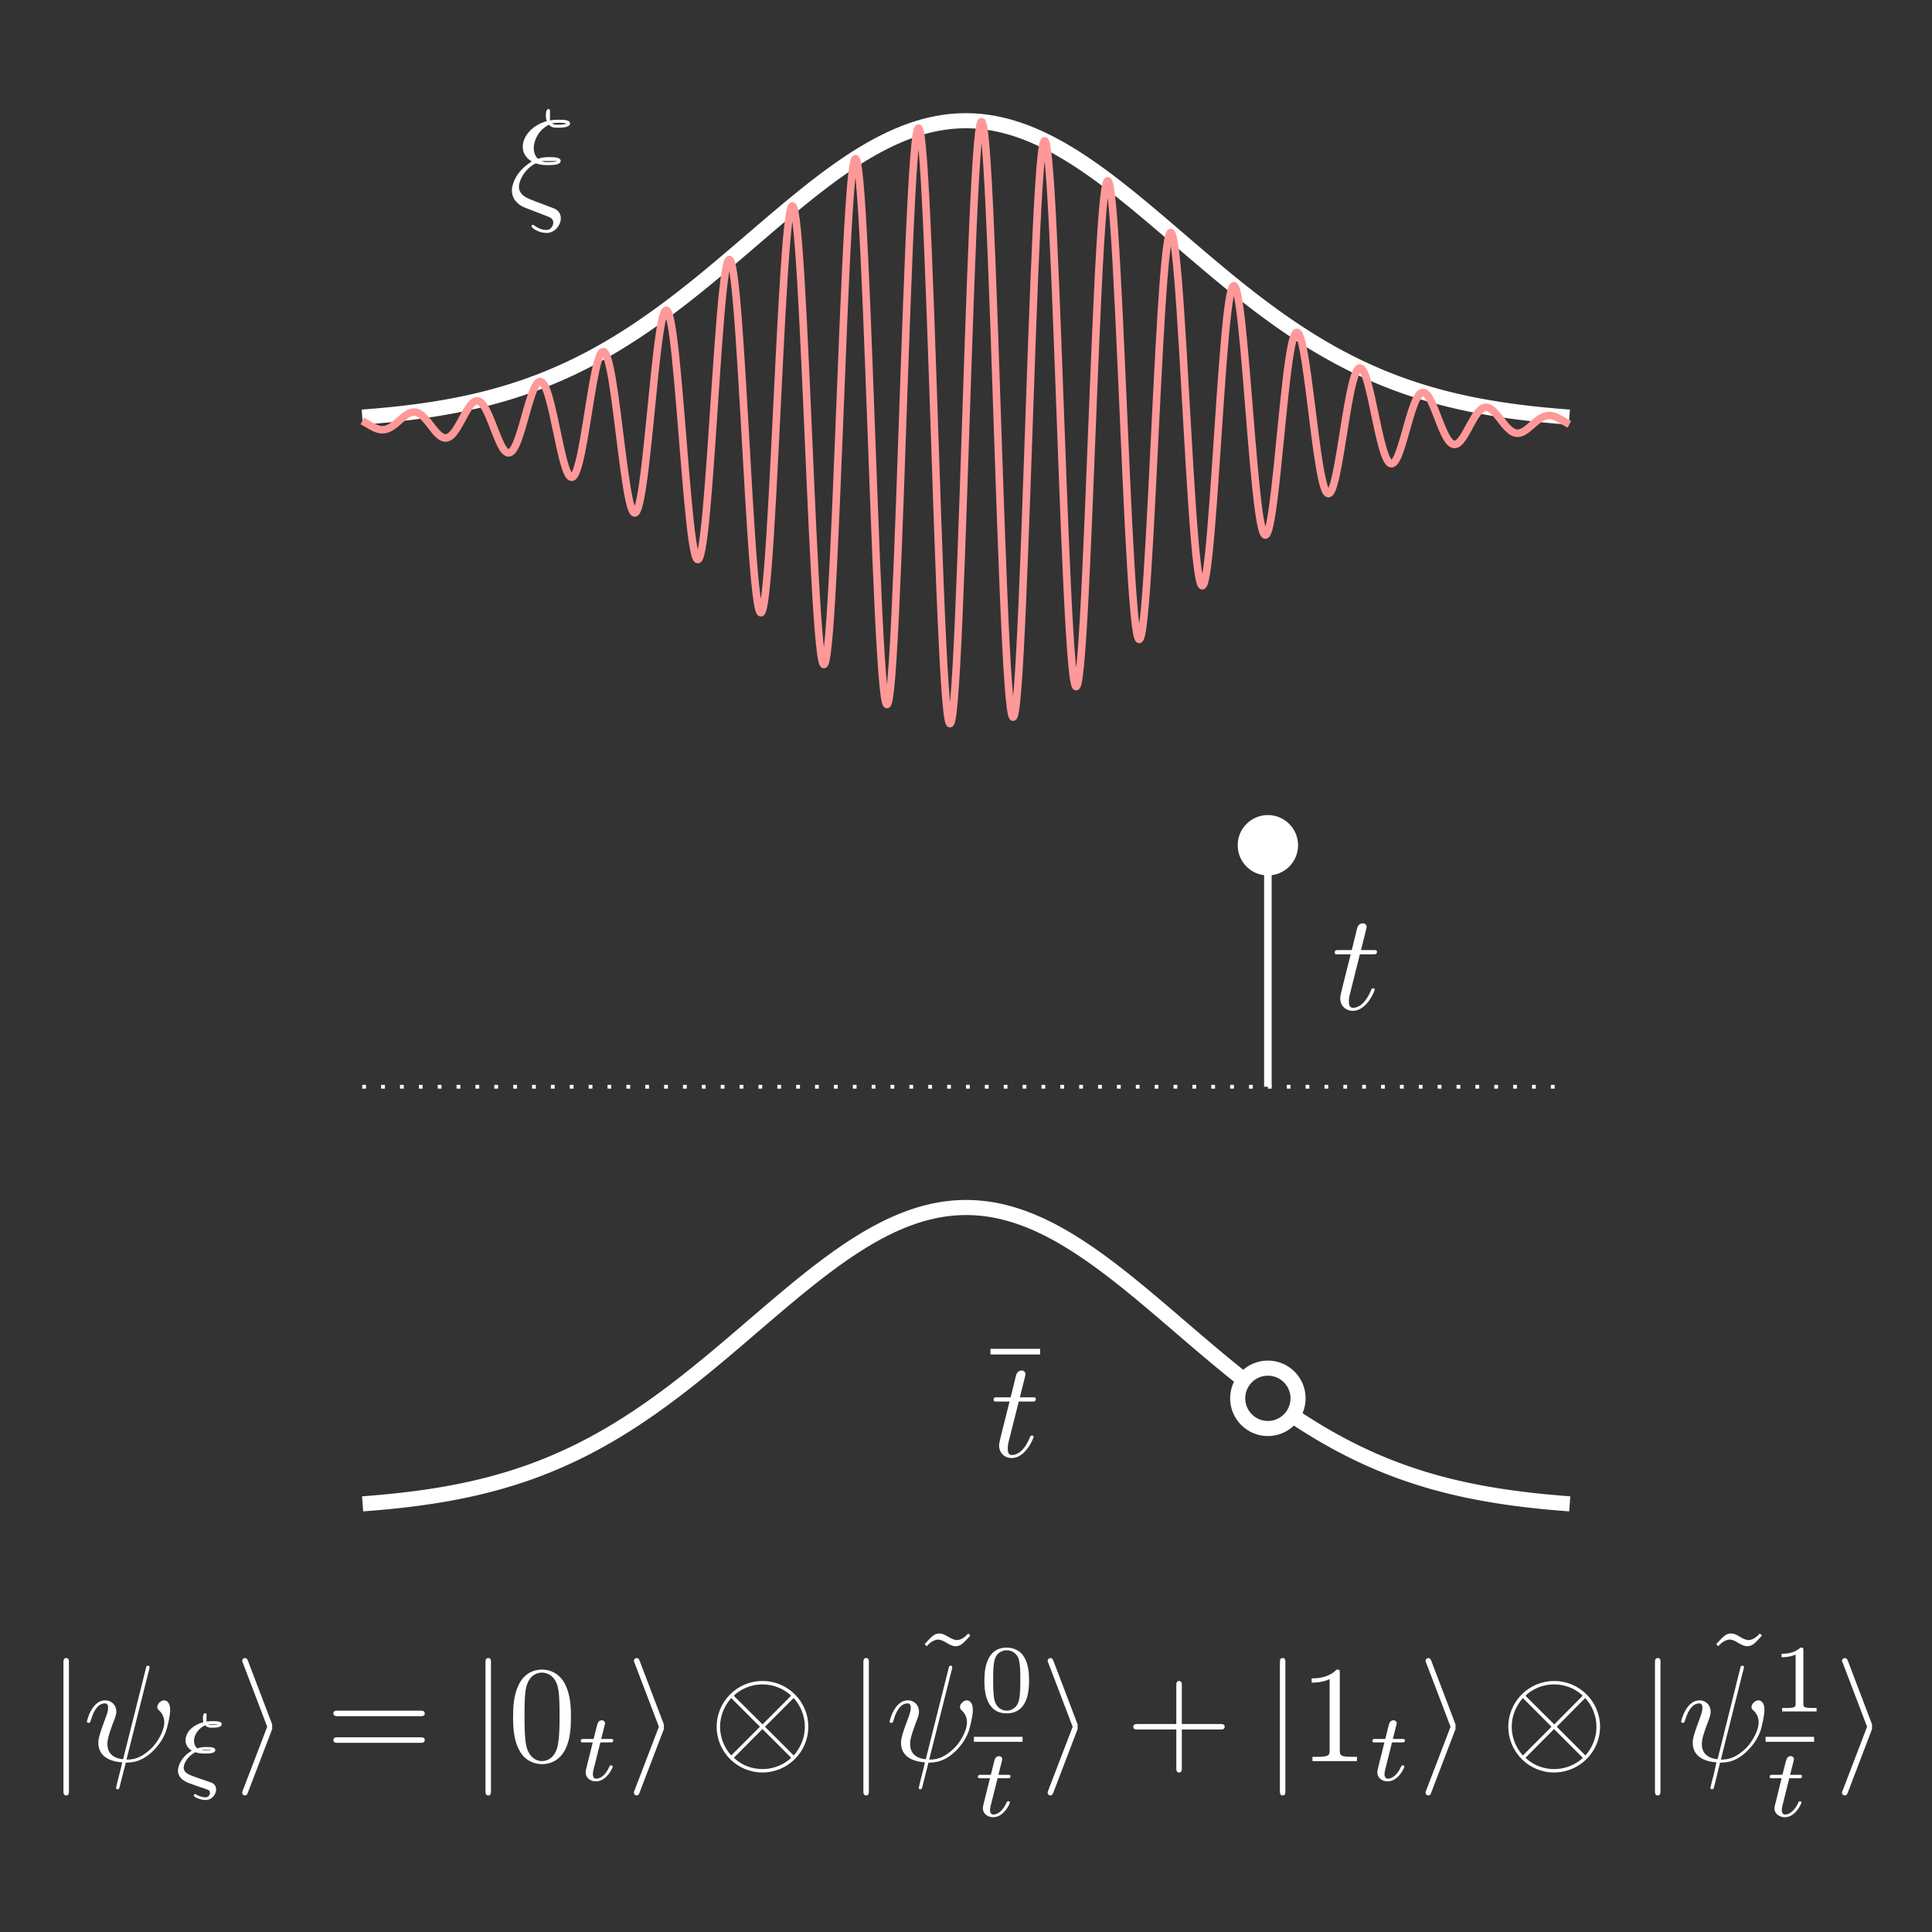 <?xml version="1.0" encoding="UTF-8" standalone="no"?>
<!-- Created with Inkscape (http://www.inkscape.org/) -->

<svg
   xmlns:dc="http://purl.org/dc/elements/1.1/"
   xmlns:cc="http://creativecommons.org/ns#"
   xmlns:rdf="http://www.w3.org/1999/02/22-rdf-syntax-ns#"
   xmlns:svg="http://www.w3.org/2000/svg"
   xmlns="http://www.w3.org/2000/svg"
   xmlns:sodipodi="http://sodipodi.sourceforge.net/DTD/sodipodi-0.dtd"
   xmlns:inkscape="http://www.inkscape.org/namespaces/inkscape"
   width="512"
   height="512"
   viewBox="0 0 512 512"
   id="svg5020"
   version="1.1"
   inkscape:version="0.91 r13725"
   sodipodi:docname="temporal-decomposition.svg">
  <rect x="0" y="0" width="512" height="512" fill="#333333" stroke="none"/>
  <sodipodi:namedview
     id="base"
     pagecolor="#7b7b7b"
     bordercolor="#666666"
     borderopacity="1.0"
     inkscape:pageopacity="0"
     inkscape:pageshadow="2"
     inkscape:zoom="1.979899"
     inkscape:cx="262.69735"
     inkscape:cy="303.92578"
     inkscape:document-units="px"
     inkscape:current-layer="layer1"
     showgrid="true"
     units="px"
     inkscape:window-width="1918"
     inkscape:window-height="1078"
     inkscape:window-x="1920"
     inkscape:window-y="0"
     inkscape:window-maximized="0"
     inkscape:snap-object-midpoints="true"
     inkscape:object-paths="true"
     inkscape:object-nodes="false">
    <inkscape:grid
       type="xygrid"
       id="grid5568"
       empspacing="4" />
  </sodipodi:namedview>
  <defs
     id="defs5022" />
  <g
     inkscape:label="Layer 1"
     inkscape:groupmode="layer"
     id="layer1"
     transform="translate(0,-540.362)">
    <path
       inkscape:connector-curvature="0"
       id="path6243"
       title="exp(-x**2)"
       d="m 96,650.897 c 0.417,-0.03 0.833,-0.062 1.25,-0.094 0.417,-0.032 0.833,-0.065 1.25,-0.099 0.417,-0.034 0.833,-0.069 1.25,-0.105 0.417,-0.036 0.833,-0.073 1.25,-0.111 0.417,-0.038 0.833,-0.077 1.25,-0.116 0.417,-0.04 0.833,-0.081 1.25,-0.123 0.417,-0.042 0.833,-0.085 1.25,-0.129 0.417,-0.044 0.833,-0.089 1.25,-0.136 0.417,-0.046 0.833,-0.094 1.25,-0.143 0.417,-0.049 0.833,-0.099 1.25,-0.15 0.417,-0.051 0.833,-0.104 1.25,-0.158 0.417,-0.054 0.833,-0.109 1.25,-0.166 0.417,-0.057 0.833,-0.114 1.25,-0.174 0.417,-0.059 0.833,-0.12 1.25,-0.182 0.417,-0.062 0.833,-0.126 1.25,-0.191 0.417,-0.065 0.833,-0.132 1.25,-0.2 0.417,-0.068 0.833,-0.138 1.25,-0.209 0.417,-0.071 0.833,-0.144 1.25,-0.219 0.417,-0.075 0.833,-0.151 1.25,-0.229 0.417,-0.078 0.833,-0.158 1.25,-0.239 0.417,-0.082 0.833,-0.165 1.25,-0.25 0.417,-0.085 0.833,-0.172 1.25,-0.261 0.417,-0.089 0.833,-0.18 1.25,-0.272 0.417,-0.093 0.833,-0.187 1.25,-0.284 0.417,-0.097 0.833,-0.195 1.25,-0.296 0.417,-0.101 0.833,-0.203 1.25,-0.308 0.417,-0.105 0.833,-0.212 1.25,-0.321 0.417,-0.109 0.833,-0.22 1.25,-0.333 0.417,-0.113 0.833,-0.229 1.25,-0.347 0.417,-0.118 0.833,-0.238 1.25,-0.36 0.417,-0.122 0.833,-0.247 1.25,-0.374 0.417,-0.127 0.833,-0.256 1.25,-0.388 0.417,-0.132 0.833,-0.266 1.25,-0.403 0.417,-0.137 0.833,-0.276 1.25,-0.417 0.417,-0.142 0.833,-0.286 1.25,-0.432 0.417,-0.147 0.833,-0.296 1.25,-0.447 0.417,-0.152 0.833,-0.306 1.25,-0.463 0.417,-0.157 0.833,-0.316 1.25,-0.479 0.417,-0.162 0.833,-0.327 1.25,-0.495 0.417,-0.168 0.833,-0.338 1.25,-0.511 0.417,-0.173 0.833,-0.349 1.25,-0.527 0.417,-0.178 0.833,-0.36 1.25,-0.544 0.417,-0.184 0.833,-0.371 1.25,-0.561 0.417,-0.19 0.833,-0.382 1.25,-0.577 0.417,-0.195 0.833,-0.394 1.25,-0.595 0.417,-0.201 0.833,-0.405 1.25,-0.612 0.417,-0.207 0.833,-0.416 1.25,-0.629 0.417,-0.213 0.833,-0.428 1.25,-0.646 0.417,-0.218 0.833,-0.44 1.25,-0.664 0.417,-0.224 0.833,-0.451 1.25,-0.681 0.417,-0.23 0.833,-0.463 1.25,-0.699 0.417,-0.236 0.833,-0.474 1.25,-0.716 0.417,-0.242 0.833,-0.486 1.25,-0.733 0.417,-0.247 0.833,-0.498 1.25,-0.751 0.417,-0.253 0.833,-0.509 1.25,-0.768 0.417,-0.259 0.833,-0.52 1.25,-0.785 0.417,-0.264 0.833,-0.532 1.25,-0.802 0.417,-0.27 0.833,-0.543 1.25,-0.818 0.417,-0.276 0.833,-0.554 1.25,-0.835 0.417,-0.281 0.833,-0.565 1.25,-0.851 0.417,-0.286 0.833,-0.575 1.25,-0.867 0.417,-0.292 0.833,-0.586 1.25,-0.882 0.417,-0.297 0.833,-0.596 1.25,-0.898 0.417,-0.302 0.833,-0.606 1.25,-0.912 0.417,-0.307 0.833,-0.616 1.25,-0.927 0.417,-0.311 0.833,-0.625 1.25,-0.941 0.417,-0.316 0.833,-0.634 1.25,-0.954 0.417,-0.32 0.833,-0.643 1.25,-0.967 0.417,-0.324 0.833,-0.651 1.25,-0.979 0.417,-0.328 0.833,-0.659 1.25,-0.991 0.417,-0.332 0.833,-0.666 1.25,-1.002 0.417,-0.336 0.833,-0.673 1.25,-1.012 0.417,-0.339 0.833,-0.68 1.25,-1.022 0.417,-0.342 0.833,-0.686 1.25,-1.031 0.417,-0.345 0.833,-0.691 1.25,-1.039 0.417,-0.348 0.833,-0.696 1.25,-1.046 0.417,-0.35 0.833,-0.701 1.25,-1.053 0.417,-0.352 0.833,-0.705 1.25,-1.058 0.417,-0.354 0.833,-0.708 1.25,-1.063 0.417,-0.355 0.833,-0.711 1.25,-1.067 0.417,-0.356 0.833,-0.713 1.25,-1.07 0.417,-0.357 0.833,-0.714 1.25,-1.071 0.417,-0.357 0.833,-0.715 1.25,-1.072 0.417,-0.357 0.833,-0.715 1.25,-1.072 0.417,-0.357 0.833,-0.714 1.25,-1.071 0.417,-0.356 0.833,-0.713 1.25,-1.068 0.417,-0.356 0.833,-0.71 1.25,-1.065 0.417,-0.354 0.833,-0.708 1.25,-1.06 0.417,-0.352 0.833,-0.704 1.25,-1.054 0.417,-0.35 0.833,-0.699 1.25,-1.047 0.417,-0.348 0.833,-0.694 1.25,-1.039 0.417,-0.345 0.833,-0.688 1.25,-1.03 0.417,-0.342 0.833,-0.681 1.25,-1.019 0.417,-0.338 0.833,-0.674 1.25,-1.008 0.417,-0.334 0.833,-0.666 1.25,-0.995 0.417,-0.329 0.833,-0.656 1.25,-0.981 0.417,-0.325 0.833,-0.646 1.25,-0.966 0.417,-0.319 0.833,-0.636 1.25,-0.949 0.417,-0.314 0.833,-0.624 1.25,-0.932 0.417,-0.308 0.833,-0.612 1.25,-0.913 0.417,-0.301 0.833,-0.599 1.25,-0.893 0.417,-0.294 0.833,-0.585 1.25,-0.872 0.417,-0.287 0.833,-0.57 1.25,-0.85 0.417,-0.279 0.833,-0.555 1.25,-0.827 0.417,-0.272 0.833,-0.539 1.25,-0.802 0.417,-0.263 0.833,-0.522 1.25,-0.777 0.417,-0.255 0.833,-0.505 1.25,-0.75 0.417,-0.246 0.833,-0.486 1.25,-0.723 0.417,-0.236 0.833,-0.468 1.25,-0.694 0.417,-0.227 0.833,-0.448 1.25,-0.665 0.417,-0.217 0.833,-0.428 1.25,-0.634 0.417,-0.206 0.833,-0.407 1.25,-0.603 0.417,-0.196 0.833,-0.386 1.25,-0.571 0.417,-0.185 0.833,-0.364 1.25,-0.538 0.417,-0.174 0.833,-0.342 1.25,-0.504 0.417,-0.162 0.833,-0.319 1.25,-0.47 0.417,-0.151 0.833,-0.296 1.25,-0.435 0.417,-0.139 0.833,-0.272 1.25,-0.399 0.417,-0.127 0.833,-0.248 1.25,-0.363 0.417,-0.115 0.833,-0.224 1.25,-0.326 0.417,-0.103 0.833,-0.199 1.25,-0.289 0.417,-0.09 0.833,-0.174 1.25,-0.251 0.417,-0.077 0.833,-0.149 1.25,-0.213 0.417,-0.065 0.833,-0.123 1.25,-0.175 0.417,-0.052 0.833,-0.097 1.25,-0.136 0.417,-0.039 0.833,-0.071 1.25,-0.098 0.417,-0.026 0.833,-0.045 1.25,-0.059 0.417,-0.013 0.833,-0.019 1.25,-0.019 0.417,0 0.833,0.007 1.25,0.019 0.417,0.013 0.833,0.033 1.25,0.059 0.417,0.026 0.833,0.059 1.25,0.098 0.417,0.039 0.833,0.084 1.25,0.136 0.417,0.052 0.833,0.11 1.25,0.175 0.417,0.065 0.833,0.136 1.25,0.213 0.417,0.077 0.833,0.161 1.25,0.251 0.417,0.09 0.833,0.186 1.25,0.289 0.417,0.103 0.833,0.211 1.25,0.326 0.417,0.115 0.833,0.236 1.25,0.363 0.417,0.127 0.833,0.26 1.25,0.399 0.417,0.139 0.833,0.284 1.25,0.435 0.417,0.151 0.833,0.308 1.25,0.47 0.417,0.162 0.833,0.331 1.25,0.504 0.417,0.174 0.833,0.353 1.25,0.538 0.417,0.185 0.833,0.375 1.25,0.571 0.417,0.196 0.833,0.397 1.25,0.603 0.417,0.206 0.833,0.418 1.25,0.634 0.417,0.217 0.833,0.438 1.25,0.665 0.417,0.227 0.833,0.458 1.25,0.694 0.417,0.236 0.833,0.477 1.25,0.723 0.417,0.246 0.833,0.496 1.25,0.75 0.417,0.255 0.833,0.513 1.25,0.777 0.417,0.263 0.833,0.531 1.25,0.802 0.417,0.272 0.833,0.547 1.25,0.827 0.417,0.279 0.833,0.563 1.25,0.85 0.417,0.287 0.833,0.578 1.25,0.872 0.417,0.294 0.833,0.592 1.25,0.893 0.417,0.301 0.833,0.605 1.25,0.913 0.417,0.308 0.833,0.618 1.25,0.932 0.417,0.314 0.833,0.63 1.25,0.949 0.417,0.319 0.833,0.641 1.25,0.966 0.417,0.325 0.833,0.652 1.25,0.981 0.417,0.329 0.833,0.661 1.25,0.995 0.417,0.334 0.833,0.67 1.25,1.008 0.417,0.338 0.833,0.678 1.25,1.019 0.417,0.342 0.833,0.685 1.25,1.03 0.417,0.345 0.833,0.691 1.25,1.039 0.417,0.348 0.833,0.697 1.25,1.047 0.417,0.35 0.833,0.702 1.25,1.054 0.417,0.352 0.833,0.706 1.25,1.06 0.417,0.354 0.833,0.709 1.25,1.065 0.417,0.356 0.833,0.712 1.25,1.068 0.417,0.356 0.833,0.713 1.25,1.071 0.417,0.357 0.833,0.714 1.25,1.072 0.417,0.357 0.833,0.715 1.25,1.072 0.417,0.357 0.833,0.714 1.25,1.071 0.417,0.357 0.833,0.713 1.25,1.07 0.417,0.356 0.833,0.712 1.25,1.067 0.417,0.355 0.833,0.709 1.25,1.063 0.417,0.354 0.833,0.706 1.25,1.058 0.417,0.352 0.833,0.703 1.25,1.053 0.417,0.35 0.833,0.699 1.25,1.046 0.417,0.348 0.833,0.694 1.25,1.039 0.417,0.345 0.833,0.689 1.25,1.031 0.417,0.342 0.833,0.683 1.25,1.022 0.417,0.339 0.833,0.677 1.25,1.012 0.417,0.336 0.833,0.67 1.25,1.002 0.417,0.332 0.833,0.663 1.25,0.991 0.417,0.328 0.833,0.655 1.25,0.979 0.417,0.324 0.833,0.647 1.25,0.967 0.417,0.32 0.833,0.638 1.25,0.954 0.417,0.316 0.833,0.629 1.25,0.941 0.417,0.311 0.833,0.62 1.25,0.927 0.417,0.307 0.833,0.611 1.25,0.912 0.417,0.302 0.833,0.601 1.25,0.898 0.417,0.297 0.833,0.591 1.25,0.882 0.417,0.292 0.833,0.581 1.25,0.867 0.417,0.286 0.833,0.57 1.25,0.851 0.417,0.281 0.833,0.559 1.25,0.835 0.417,0.276 0.833,0.548 1.25,0.818 0.417,0.27 0.833,0.537 1.25,0.802 0.417,0.264 0.833,0.526 1.25,0.785 0.417,0.259 0.833,0.515 1.25,0.768 0.417,0.253 0.833,0.503 1.25,0.751 0.417,0.247 0.833,0.492 1.25,0.733 0.417,0.242 0.833,0.48 1.25,0.716 0.417,0.236 0.833,0.469 1.25,0.699 0.417,0.23 0.833,0.457 1.25,0.681 0.417,0.224 0.833,0.445 1.25,0.664 0.417,0.218 0.833,0.434 1.25,0.646 0.417,0.213 0.833,0.422 1.25,0.629 0.417,0.207 0.833,0.411 1.25,0.612 0.417,0.201 0.833,0.399 1.25,0.595 0.417,0.195 0.833,0.388 1.25,0.577 0.417,0.19 0.833,0.377 1.25,0.561 0.417,0.184 0.833,0.365 1.25,0.544 0.417,0.178 0.833,0.354 1.25,0.527 0.417,0.173 0.833,0.343 1.25,0.511 0.417,0.168 0.833,0.332 1.25,0.495 0.417,0.162 0.833,0.322 1.25,0.479 0.417,0.157 0.833,0.311 1.25,0.463 0.417,0.152 0.833,0.301 1.25,0.447 0.417,0.147 0.833,0.291 1.25,0.432 0.417,0.142 0.833,0.281 1.25,0.417 0.417,0.137 0.833,0.271 1.25,0.403 0.417,0.132 0.833,0.261 1.25,0.388 0.417,0.127 0.833,0.252 1.25,0.374 0.417,0.122 0.833,0.242 1.25,0.36 0.417,0.118 0.833,0.233 1.25,0.347 0.417,0.113 0.833,0.224 1.25,0.333 0.417,0.109 0.833,0.216 1.25,0.321 0.417,0.105 0.833,0.207 1.25,0.308 0.417,0.101 0.833,0.199 1.25,0.296 0.417,0.097 0.833,0.191 1.25,0.284 0.417,0.093 0.833,0.183 1.25,0.272 0.417,0.089 0.833,0.176 1.25,0.261 0.417,0.085 0.833,0.168 1.25,0.25 0.417,0.082 0.833,0.161 1.25,0.239 0.417,0.078 0.833,0.154 1.25,0.229 0.417,0.075 0.833,0.148 1.25,0.219 0.417,0.071 0.833,0.141 1.25,0.209 0.417,0.068 0.833,0.135 1.25,0.2 0.417,0.065 0.833,0.129 1.25,0.191 0.417,0.062 0.833,0.123 1.25,0.182 0.417,0.059 0.833,0.117 1.25,0.174 0.417,0.057 0.833,0.112 1.25,0.166 0.417,0.054 0.833,0.106 1.25,0.158 0.417,0.051 0.833,0.101 1.25,0.15 0.417,0.049 0.833,0.097 1.25,0.143 0.417,0.046 0.833,0.092 1.25,0.136 0.417,0.044 0.833,0.087 1.25,0.129 0.417,0.042 0.833,0.083 1.25,0.123 0.417,0.04 0.833,0.079 1.25,0.116 0.417,0.038 0.833,0.075 1.25,0.111 0.417,0.036 0.833,0.071 1.25,0.105 0.417,0.034 0.833,0.067 1.25,0.099 0.417,0.032 0.833,0.064 1.25,0.094"
       style="color:#000000;clip-rule:nonzero;display:inline;overflow:visible;visibility:visible;opacity:1;isolation:auto;mix-blend-mode:normal;color-interpolation:sRGB;color-interpolation-filters:linearRGB;solid-color:#000000;solid-opacity:1;fill:none;fill-opacity:0.355;fill-rule:evenodd;stroke:#ffffff;stroke-width:4;stroke-linecap:butt;stroke-linejoin:miter;stroke-miterlimit:4;stroke-dasharray:none;stroke-dashoffset:0;stroke-opacity:1;color-rendering:auto;image-rendering:auto;shape-rendering:auto;text-rendering:auto;enable-background:accumulate" />
    <path
       inkscape:connector-curvature="0"
       style="color:#000000;clip-rule:nonzero;display:inline;overflow:visible;visibility:visible;opacity:1;isolation:auto;mix-blend-mode:normal;color-interpolation:sRGB;color-interpolation-filters:linearRGB;solid-color:#000000;solid-opacity:1;fill:none;fill-opacity:0;fill-rule:evenodd;stroke:#ff9999;stroke-width:2;stroke-linecap:butt;stroke-linejoin:miter;stroke-miterlimit:4;stroke-dasharray:none;stroke-dashoffset:0;stroke-opacity:1;color-rendering:auto;image-rendering:auto;shape-rendering:auto;text-rendering:auto;enable-background:accumulate"
       d="m 96,651.916 c 0.417,0.209 0.833,0.448 1.25,0.694 0.417,0.246 0.833,0.498 1.25,0.727 0.417,0.23 0.833,0.437 1.25,0.595 0.417,0.158 0.833,0.266 1.25,0.305 0.417,0.039 0.833,0.01 1.25,-0.093 0.417,-0.103 0.833,-0.281 1.25,-0.521 0.417,-0.24 0.833,-0.543 1.25,-0.88 0.417,-0.338 0.833,-0.711 1.25,-1.079 0.417,-0.369 0.833,-0.733 1.25,-1.051 0.417,-0.317 0.833,-0.587 1.25,-0.773 0.417,-0.186 0.833,-0.286 1.25,-0.281 0.417,0.006 0.833,0.118 1.25,0.337 0.417,0.219 0.833,0.544 1.25,0.95 0.417,0.406 0.833,0.893 1.25,1.415 0.417,0.521 0.833,1.076 1.25,1.605 0.417,0.529 0.833,1.03 1.25,1.444 0.417,0.414 0.833,0.739 1.25,0.929 0.417,0.19 0.833,0.243 1.25,0.139 0.417,-0.104 0.833,-0.366 1.25,-0.774 0.417,-0.407 0.833,-0.959 1.25,-1.609 0.417,-0.65 0.833,-1.396 1.25,-2.165 0.417,-0.769 0.833,-1.558 1.25,-2.28 0.417,-0.722 0.833,-1.377 1.25,-1.881 0.417,-0.504 0.833,-0.857 1.25,-1.003 0.417,-0.146 0.833,-0.083 1.25,0.201 0.417,0.285 0.833,0.792 1.25,1.486 0.417,0.695 0.833,1.576 1.25,2.563 0.417,0.987 0.833,2.079 1.25,3.161 0.417,1.082 0.833,2.154 1.25,3.092 0.417,0.938 0.833,1.74 1.25,2.303 0.417,0.563 0.833,0.884 1.25,0.905 0.417,0.021 0.833,-0.26 1.25,-0.84 0.417,-0.58 0.833,-1.459 1.25,-2.565 0.417,-1.106 0.833,-2.439 1.25,-3.869 0.417,-1.43 0.833,-2.954 1.25,-4.41 0.417,-1.456 0.833,-2.841 1.25,-3.991 0.417,-1.151 0.833,-2.065 1.25,-2.618 0.417,-0.553 0.833,-0.744 1.25,-0.518 0.417,0.226 0.833,0.87 1.25,1.895 0.417,1.025 0.833,2.432 1.25,4.094 0.417,1.663 0.833,3.579 1.25,5.556 0.417,1.977 0.833,4.011 1.25,5.878 0.417,1.867 0.833,3.565 1.25,4.887 0.417,1.322 0.833,2.266 1.25,2.695 0.417,0.428 0.833,0.339 1.25,-0.3 0.417,-0.639 0.833,-1.829 1.25,-3.48 0.417,-1.651 0.833,-3.762 1.25,-6.134 0.417,-2.372 0.833,-5 1.25,-7.612 0.417,-2.612 0.833,-5.202 1.25,-7.479 0.417,-2.277 0.833,-4.238 1.25,-5.637 0.417,-1.399 0.833,-2.234 1.25,-2.368 0.417,-0.134 0.833,0.434 1.25,1.695 0.417,1.26 0.833,3.211 1.25,5.687 0.417,2.476 0.833,5.473 1.25,8.696 0.417,3.223 0.833,6.666 1.25,9.962 0.417,3.296 0.833,6.438 1.25,9.067 0.417,2.628 0.833,4.737 1.25,6.056 0.417,1.318 0.833,1.842 1.25,1.458 0.417,-0.384 0.833,-1.676 1.25,-3.795 0.417,-2.119 0.833,-5.063 1.25,-8.56 0.417,-3.497 0.833,-7.542 1.25,-11.723 0.417,-4.18 0.833,-8.489 1.25,-12.457 0.417,-3.968 0.833,-7.587 1.25,-10.434 0.417,-2.847 0.833,-4.916 1.25,-5.928 0.417,-1.012 0.833,-0.964 1.25,0.204 0.417,1.168 0.833,3.457 1.25,6.682 0.417,3.224 0.833,7.381 1.25,12.065 0.417,4.684 0.833,9.889 1.25,15.07 0.417,5.181 0.833,10.33 1.25,14.875 0.417,4.545 0.833,8.479 1.25,11.331 0.417,2.852 0.833,4.617 1.25,5.039 0.417,0.422 0.833,-0.502 1.25,-2.745 0.417,-2.242 0.833,-5.801 1.25,-10.354 0.417,-4.553 0.833,-10.096 1.25,-16.069 0.417,-5.973 0.833,-12.368 1.25,-18.502 0.417,-6.134 0.833,-11.997 1.25,-16.93 0.417,-4.933 0.833,-8.926 1.25,-11.493 0.417,-2.567 0.833,-3.702 1.25,-3.21 0.417,0.492 0.833,2.612 1.25,6.206 0.417,3.594 0.833,8.658 1.25,14.704 0.417,6.046 0.833,13.067 1.25,20.336 0.417,7.269 0.833,14.776 1.25,21.706 0.417,6.931 0.833,13.274 1.25,18.308 0.417,5.034 0.833,8.75 1.25,10.683 0.417,1.933 0.833,2.078 1.25,0.345 0.417,-1.734 0.833,-5.345 1.25,-10.517 0.417,-5.172 0.833,-11.898 1.25,-19.503 0.417,-7.606 0.833,-16.08 1.25,-24.531 0.417,-8.451 0.833,-16.865 1.25,-24.321 0.417,-7.456 0.833,-13.941 1.25,-18.71 0.417,-4.769 0.833,-7.814 1.25,-8.74 0.417,-0.925 0.833,0.272 1.25,3.537 0.417,3.265 0.833,8.593 1.25,15.476 0.417,6.882 0.833,15.308 1.25,24.411 0.417,9.103 0.833,18.869 1.25,28.256 0.417,9.387 0.833,18.379 1.25,25.986 0.417,7.607 0.833,13.814 1.25,17.904 0.417,4.091 0.833,6.056 1.25,5.62 0.417,-0.436 0.833,-3.274 1.25,-8.275 0.417,-5 0.833,-12.157 1.25,-20.75 0.417,-8.594 0.833,-18.612 1.25,-29.005 0.417,-10.393 0.833,-21.145 1.25,-31.098 0.417,-9.953 0.833,-19.09 1.25,-26.401 0.417,-7.311 0.833,-12.783 1.25,-15.779 0.417,-2.996 0.833,-3.51 1.25,-1.431 0.417,2.079 0.833,6.75 1.25,13.563 0.417,6.813 0.833,15.758 1.25,25.912 0.417,10.153 0.833,21.499 1.25,32.834 0.417,11.335 0.833,22.64 1.25,32.693 0.417,10.053 0.833,18.837 1.25,25.381 0.417,6.544 0.833,10.836 1.25,12.375 0.417,1.539 0.833,0.321 1.25,-3.566 0.417,-3.887 0.833,-10.437 1.25,-18.984 0.417,-8.547 0.833,-19.078 1.25,-30.484 0.417,-11.406 0.833,-23.67 1.25,-35.481 0.417,-11.811 0.833,-23.149 1.25,-32.789 0.417,-9.639 0.833,-17.564 1.25,-22.901 0.417,-5.337 0.833,-8.078 1.25,-7.901 0.417,0.177 0.833,3.271 1.25,8.977 0.417,5.706 0.833,14.014 1.25,24.054 0.417,10.039 0.833,21.794 1.25,34.012 0.417,12.219 0.833,24.882 1.25,36.632 0.417,11.751 0.833,22.57 1.25,31.291 0.417,8.721 0.833,15.331 1.25,19.11 0.417,3.779 0.833,4.722 1.25,2.717 0.417,-2.005 0.833,-6.953 1.25,-14.323 0.417,-7.369 0.833,-17.148 1.25,-28.291 0.417,-11.143 0.833,-23.633 1.25,-36.133 0.417,-12.5 0.833,-24.99 1.25,-36.133 0.417,-11.143 0.833,-20.921 1.25,-28.291 0.417,-7.369 0.833,-12.318 1.25,-14.323 0.417,-2.005 0.833,-1.062 1.25,2.717 0.417,3.779 0.833,10.388 1.25,19.11 0.417,8.721 0.833,19.54 1.25,31.291 0.417,11.751 0.833,24.414 1.25,36.632 0.417,12.219 0.833,23.973 1.25,34.012 0.417,10.039 0.833,18.348 1.25,24.054 0.417,5.706 0.833,8.8 1.25,8.977 0.417,0.177 0.833,-2.564 1.25,-7.901 0.417,-5.337 0.833,-13.261 1.25,-22.901 0.417,-9.639 0.833,-20.978 1.25,-32.789 0.417,-11.811 0.833,-24.074 1.25,-35.481 0.417,-11.406 0.833,-21.937 1.25,-30.484 0.417,-8.547 0.833,-15.098 1.25,-18.984 0.417,-3.887 0.833,-5.105 1.25,-3.566 0.417,1.539 0.833,5.831 1.25,12.375 0.417,6.544 0.833,15.328 1.25,25.381 0.417,10.053 0.833,21.358 1.25,32.693 0.417,11.335 0.833,22.681 1.25,32.834 0.417,10.153 0.833,19.099 1.25,25.912 0.417,6.813 0.833,11.484 1.25,13.563 0.417,2.079 0.833,1.565 1.25,-1.431 0.417,-2.996 0.833,-8.468 1.25,-15.779 0.417,-7.311 0.833,-16.448 1.25,-26.401 0.417,-9.953 0.833,-20.705 1.25,-31.098 0.417,-10.393 0.833,-20.412 1.25,-29.005 0.417,-8.594 0.833,-15.75 1.25,-20.75 0.417,-5 0.833,-7.839 1.25,-8.275 0.417,-0.436 0.833,1.529 1.25,5.62 0.417,4.091 0.833,10.298 1.25,17.904 0.417,7.607 0.833,16.599 1.25,25.986 0.417,9.387 0.833,19.153 1.25,28.256 0.417,9.103 0.833,17.529 1.25,24.411 0.417,6.882 0.833,12.211 1.25,15.476 0.417,3.265 0.833,4.463 1.25,3.537 0.417,-0.925 0.833,-3.97 1.25,-8.74 0.417,-4.769 0.833,-11.254 1.25,-18.71 0.417,-7.456 0.833,-15.87 1.25,-24.321 0.417,-8.451 0.833,-16.926 1.25,-24.531 0.417,-7.606 0.833,-14.331 1.25,-19.503 0.417,-5.172 0.833,-8.784 1.25,-10.517 0.417,-1.734 0.833,-1.588 1.25,0.345 0.417,1.933 0.833,5.649 1.25,10.683 0.417,5.034 0.833,11.377 1.25,18.308 0.417,6.931 0.833,14.437 1.25,21.706 0.417,7.269 0.833,14.29 1.25,20.336 0.417,6.046 0.833,11.11 1.25,14.704 0.417,3.594 0.833,5.714 1.25,6.206 0.417,0.492 0.833,-0.643 1.25,-3.21 0.417,-2.567 0.833,-6.56 1.25,-11.493 0.417,-4.933 0.833,-10.796 1.25,-16.93 0.417,-6.134 0.833,-12.529 1.25,-18.502 0.417,-5.973 0.833,-11.516 1.25,-16.069 0.417,-4.553 0.833,-8.112 1.25,-10.354 0.417,-2.242 0.833,-3.166 1.25,-2.745 0.417,0.422 0.833,2.187 1.25,5.039 0.417,2.852 0.833,6.786 1.25,11.331 0.417,4.545 0.833,9.694 1.25,14.875 0.417,5.181 0.833,10.386 1.25,15.07 0.417,4.684 0.833,8.84 1.25,12.065 0.417,3.224 0.833,5.513 1.25,6.682 0.417,1.168 0.833,1.216 1.25,0.204 0.417,-1.012 0.833,-3.081 1.25,-5.928 0.417,-2.847 0.833,-6.466 1.25,-10.434 0.417,-3.968 0.833,-8.277 1.25,-12.457 0.417,-4.18 0.833,-8.226 1.25,-11.723 0.417,-3.497 0.833,-6.441 1.25,-8.56 0.417,-2.119 0.833,-3.411 1.25,-3.795 0.417,-0.384 0.833,0.14 1.25,1.458 0.417,1.318 0.833,3.427 1.25,6.056 0.417,2.628 0.833,5.771 1.25,9.067 0.417,3.296 0.833,6.739 1.25,9.962 0.417,3.223 0.833,6.22 1.25,8.696 0.417,2.476 0.833,4.427 1.25,5.687 0.417,1.26 0.833,1.829 1.25,1.695 0.417,-0.134 0.833,-0.969 1.25,-2.368 0.417,-1.399 0.833,-3.359 1.25,-5.637 0.417,-2.277 0.833,-4.868 1.25,-7.479 0.417,-2.612 0.833,-5.24 1.25,-7.612 0.417,-2.372 0.833,-4.483 1.25,-6.134 0.417,-1.651 0.833,-2.841 1.25,-3.48 0.417,-0.639 0.833,-0.728 1.25,-0.3 0.417,0.428 0.833,1.373 1.25,2.695 0.417,1.322 0.833,3.019 1.25,4.887 0.417,1.867 0.833,3.901 1.25,5.878 0.417,1.977 0.833,3.893 1.25,5.556 0.417,1.662 0.833,3.069 1.25,4.094 0.417,1.025 0.833,1.669 1.25,1.895 0.417,0.226 0.833,0.036 1.25,-0.518 0.417,-0.553 0.833,-1.468 1.25,-2.618 0.417,-1.151 0.833,-2.535 1.25,-3.991 0.417,-1.456 0.833,-2.98 1.25,-4.41 0.417,-1.43 0.833,-2.762 1.25,-3.869 0.417,-1.106 0.833,-1.985 1.25,-2.565 0.417,-0.58 0.833,-0.861 1.25,-0.84 0.417,0.021 0.833,0.342 1.25,0.905 0.417,0.563 0.833,1.365 1.25,2.303 0.417,0.938 0.833,2.009 1.25,3.092 0.417,1.082 0.833,2.174 1.25,3.161 0.417,0.987 0.833,1.869 1.25,2.563 0.417,0.695 0.833,1.202 1.25,1.486 0.417,0.285 0.833,0.347 1.25,0.201 0.417,-0.146 0.833,-0.499 1.25,-1.003 0.417,-0.504 0.833,-1.158 1.25,-1.881 0.417,-0.722 0.833,-1.512 1.25,-2.28 0.417,-0.769 0.833,-1.515 1.25,-2.165 0.417,-0.65 0.833,-1.202 1.25,-1.609 0.417,-0.407 0.833,-0.669 1.25,-0.774 0.417,-0.104 0.833,-0.051 1.25,0.139 0.417,0.19 0.833,0.515 1.25,0.929 0.417,0.414 0.833,0.915 1.25,1.444 0.417,0.529 0.833,1.084 1.25,1.605 0.417,0.521 0.833,1.009 1.25,1.415 0.417,0.406 0.833,0.731 1.25,0.95 0.417,0.219 0.833,0.331 1.25,0.337 0.417,0.006 0.833,-0.095 1.25,-0.281 0.417,-0.186 0.833,-0.455 1.25,-0.773 0.417,-0.317 0.833,-0.682 1.25,-1.051 0.417,-0.369 0.833,-0.742 1.25,-1.079 0.417,-0.338 0.833,-0.64 1.25,-0.88 0.417,-0.24 0.833,-0.417 1.25,-0.521 0.417,-0.103 0.833,-0.133 1.25,-0.093 0.417,0.039 0.833,0.147 1.25,0.305 0.417,0.158 0.833,0.365 1.25,0.595 0.417,0.23 0.833,0.482 1.25,0.727 0.417,0.246 0.833,0.485 1.25,0.694"
       title="exp(-x**2) * sin(30 * x)"
       id="path6273" />
    <g
       style="fill:#ffffff;fill-opacity:1"
       transform="translate(-70.513,507.421)"
       id="g6532">
      <g
         style="font-style:normal;font-variant:normal;font-weight:normal;font-stretch:normal;letter-spacing:normal;word-spacing:normal;text-anchor:start;fill:#ffffff;fill-opacity:1;fill-rule:evenodd;stroke:#000000;stroke-linecap:butt;stroke-linejoin:miter;stroke-miterlimit:10.433;stroke-dasharray:none;stroke-dashoffset:0;stroke-opacity:1"
         id="g6534"
         transform="matrix(0.731,0,0,-0.731,-128,384)"
         xml:space="preserve"
         stroke-miterlimit="10.433"
         font-style="normal"
         font-variant="normal"
         font-weight="normal"
         font-stretch="normal"
         font-size-adjust="none"
         letter-spacing="normal"
         word-spacing="normal"><path
           style="fill:#ffffff;fill-opacity:1;stroke-width:0"
           inkscape:connector-curvature="0"
           d="m 463.67,421.24 -0.49,-0.34 -0.48,-0.34 -0.44,-0.35 -0.43,-0.36 -0.4,-0.35 -0.38,-0.36 -0.35,-0.37 -0.34,-0.36 -0.31,-0.37 -0.3,-0.36 -0.27,-0.36 -0.26,-0.36 -0.24,-0.36 -0.22,-0.36 -0.2,-0.35 -0.19,-0.35 -0.17,-0.34 -0.15,-0.34 -0.14,-0.33 -0.13,-0.32 -0.11,-0.32 -0.1,-0.3 -0.09,-0.3 -0.08,-0.29 -0.06,-0.27 -0.06,-0.26 -0.04,-0.25 -0.04,-0.24 -0.02,-0.22 -0.02,-0.21 -0.01,-0.19 -0.01,-0.18 c 0,-2.39 1.35,-3.79 1.45,-3.93 1.59,-1.65 2.04,-1.85 5.78,-3.24 l 6.02,-2.34 c 0.75,-0.35 1.75,-0.7 1.75,-2.15 0,-1.14 -0.9,-2.64 -2.44,-2.64 -2.19,0 -3.84,1.2 -4.38,1.6 -0.3,0.2 -0.36,0.25 -0.55,0.25 -0.4,0 -0.5,-0.35 -0.5,-0.55 0,-0.6 2.64,-2.39 5.43,-2.39 3.09,0 5.18,2.89 5.18,5.33 0,2.39 -1.84,3.29 -2.39,3.54 -0.7,0.24 -2.39,0.89 -3.04,1.14 -1,0.4 -1.99,0.8 -3.04,1.15 l -2.99,1.19 c -2.24,0.9 -3.73,2.34 -3.73,4.43 0,2.05 1.94,6.38 6.12,8.47 1.85,-0.65 3.34,-0.65 4.39,-0.65 l 0.15,1.1 c -1.15,0 -1.6,0 -2.49,0.4 l 0,0 5.68,0 c -0.4,-0.2 -0.9,-0.4 -3.19,-0.4 l -0.15,-1.1 c 1.49,0 4.63,0 4.63,1.55 0,1.24 -2.14,1.35 -4.08,1.35 -0.9,0 -2.35,0 -4.19,-0.6 -1.29,1.29 -1.49,2.93 -1.49,3.88 0,2.79 1.79,6.63 5.52,8.47 0.9,-1.09 2.05,-1.09 3.2,-1.09 l 0.04,1.09 c -0.94,0 -1.54,0 -2.09,0.45 l 0,0 c 0.8,0.25 1.85,0.25 2.39,0.25 1.69,0 1.89,-0.05 2.79,-0.3 -0.4,-0.15 -0.9,-0.4 -3.09,-0.4 l -0.04,-1.09 c 1.24,0 4.42,0 4.42,1.54 0,1.3 -2.19,1.35 -4.13,1.35 -0.65,0 -1.84,0 -3.13,-0.25 l 0,3.48 c 0,0.4 -0.25,0.65 -0.6,0.65 -0.9,0 -0.9,-2.29 -0.9,-2.44 0,-1 0.3,-1.74 0.35,-1.94 -5.33,-1.5 -8.72,-5.48 -8.72,-9.32 0,-1.84 0.9,-3.93 3.24,-5.28 z"
           id="path6536" /></g>    </g>
    <circle
       style="color:#000000;clip-rule:nonzero;display:inline;overflow:visible;visibility:visible;opacity:1;isolation:auto;mix-blend-mode:normal;color-interpolation:sRGB;color-interpolation-filters:linearRGB;solid-color:#000000;solid-opacity:1;fill:#ffffff;fill-opacity:1;fill-rule:evenodd;stroke:none;stroke-width:4;stroke-linecap:butt;stroke-linejoin:miter;stroke-miterlimit:4;stroke-dasharray:none;stroke-dashoffset:0;stroke-opacity:1;color-rendering:auto;image-rendering:auto;shape-rendering:auto;text-rendering:auto;enable-background:accumulate"
       id="path6172"
       cx="336"
       cy="764.362"
       r="8" />
    <circle
       style="color:#000000;clip-rule:nonzero;display:inline;overflow:visible;visibility:visible;opacity:1;isolation:auto;mix-blend-mode:normal;color-interpolation:sRGB;color-interpolation-filters:linearRGB;solid-color:#000000;solid-opacity:1;fill:none;fill-opacity:1;fill-rule:evenodd;stroke:#ffffff;stroke-width:4;stroke-linecap:butt;stroke-linejoin:miter;stroke-miterlimit:4;stroke-dasharray:none;stroke-dashoffset:0;stroke-opacity:1;color-rendering:auto;image-rendering:auto;shape-rendering:auto;text-rendering:auto;enable-background:accumulate"
       id="path6172-3"
       cx="336"
       cy="910.932"
       r="8" />
    <g
       id="g6210"
       transform="translate(147.546,720.625)"
       style="fill:#ffffff;fill-opacity:1">
      <g
         id="content"
         transform="matrix(0.731,0,0,-0.731,-128,384)"
         xml:space="preserve"
         stroke-miterlimit="10.433"
         font-style="normal"
         font-variant="normal"
         font-weight="normal"
         font-stretch="normal"
         font-size-adjust="none"
         letter-spacing="normal"
         word-spacing="normal"
         style="font-style:normal;font-variant:normal;font-weight:normal;font-stretch:normal;letter-spacing:normal;word-spacing:normal;text-anchor:start;fill:#ffffff;fill-opacity:1;fill-rule:evenodd;stroke:#000000;stroke-linecap:butt;stroke-linejoin:miter;stroke-miterlimit:10.433;stroke-dasharray:none;stroke-dashoffset:0;stroke-opacity:1"><path
           d="m 466.26,425.93 4.69,0 c 0.99,0 1.49,0 1.49,0.99 0,0.55 -0.5,0.55 -1.4,0.55 l -4.38,0 c 1.79,7.07 2.04,8.07 2.04,8.37 0,0.84 -0.59,1.34 -1.44,1.34 -0.15,0 -1.55,-0.05 -1.99,-1.79 l -1.95,-7.92 -4.68,0 c -1,0 -1.5,0 -1.5,-0.95 0,-0.59 0.4,-0.59 1.4,-0.59 l 4.39,0 c -3.59,-14.15 -3.79,-15 -3.79,-15.89 0,-2.7 1.89,-4.59 4.58,-4.59 5.08,0 7.92,7.28 7.92,7.67 0,0.5 -0.4,0.5 -0.6,0.5 -0.45,0 -0.49,-0.15 -0.74,-0.69 -2.14,-5.19 -4.78,-6.38 -6.48,-6.38 -1.05,0 -1.54,0.65 -1.54,2.29 0,1.2 0.1,1.54 0.29,2.39 z"
           id="path6213"
           inkscape:connector-curvature="0"
           style="fill:#ffffff;fill-opacity:1;stroke-width:0" /></g>    </g>
    <g
       id="g6249"
       transform="translate(57.143,839.143)"
       style="fill:#ffffff;fill-opacity:1">
      <g
         word-spacing="normal"
         letter-spacing="normal"
         font-size-adjust="none"
         font-stretch="normal"
         font-weight="normal"
         font-variant="normal"
         font-style="normal"
         stroke-miterlimit="10.433"
         xml:space="preserve"
         transform="matrix(0.731,0,0,-0.731,-128,384)"
         id="g6251"
         style="font-style:normal;font-variant:normal;font-weight:normal;font-stretch:normal;letter-spacing:normal;word-spacing:normal;text-anchor:start;fill:#ffffff;fill-opacity:1;fill-rule:evenodd;stroke:#000000;stroke-linecap:butt;stroke-linejoin:miter;stroke-miterlimit:10.433;stroke-dasharray:none;stroke-dashoffset:0;stroke-opacity:1"><polyline
           id="polyline6253"
           points="456,443 474,443 474,445.04 456,445.04 "
           style="fill:#ffffff;fill-opacity:1;fill-rule:nonzero;stroke-width:0" /><path
           id="path6255"
           d="m 466.26,425.93 4.69,0 c 0.99,0 1.49,0 1.49,0.99 0,0.55 -0.5,0.55 -1.4,0.55 l -4.38,0 c 1.79,7.07 2.04,8.07 2.04,8.37 0,0.84 -0.59,1.34 -1.44,1.34 -0.15,0 -1.55,-0.05 -1.99,-1.79 l -1.95,-7.92 -4.68,0 c -1,0 -1.5,0 -1.5,-0.95 0,-0.59 0.4,-0.59 1.4,-0.59 l 4.39,0 c -3.59,-14.15 -3.79,-15 -3.79,-15.89 0,-2.7 1.89,-4.59 4.58,-4.59 5.08,0 7.92,7.28 7.92,7.67 0,0.5 -0.4,0.5 -0.6,0.5 -0.45,0 -0.49,-0.15 -0.74,-0.69 -2.14,-5.19 -4.78,-6.38 -6.48,-6.38 -1.05,0 -1.54,0.65 -1.54,2.29 0,1.2 0.1,1.54 0.29,2.39 z"
           inkscape:connector-curvature="0"
           style="fill:#ffffff;fill-opacity:1;stroke-width:0" /></g>    </g>
    <g
       id="g4250"
       transform="translate(-192.857,919.857)"
       style="fill:#ffffff;fill-opacity:1">
      <g
         word-spacing="normal"
         letter-spacing="normal"
         font-size-adjust="none"
         font-stretch="normal"
         font-weight="normal"
         font-variant="normal"
         font-style="normal"
         stroke-miterlimit="10.433"
         xml:space="preserve"
         transform="matrix(0.731,0,0,-0.731,-128,384)"
         id="g4252"
         style="font-style:normal;font-variant:normal;font-weight:normal;font-stretch:normal;letter-spacing:normal;word-spacing:normal;text-anchor:start;fill:#ffffff;fill-opacity:1;fill-rule:evenodd;stroke:#000000;stroke-linecap:butt;stroke-linejoin:miter;stroke-miterlimit:10.433;stroke-dasharray:none;stroke-dashoffset:0;stroke-opacity:1"><path
           id="path4254"
           d="m 463.92,441.57 0,0.16 0,0.17 0,0.17 -0.01,0.08 0,0.08 -0.01,0.07 -0.01,0.08 -0.01,0.08 -0.01,0.07 -0.01,0.07 -0.02,0.07 -0.02,0.07 -0.02,0.06 -0.03,0.06 -0.03,0.06 -0.03,0.06 -0.03,0.05 -0.04,0.05 -0.04,0.04 -0.05,0.05 -0.05,0.04 -0.05,0.03 -0.03,0.02 -0.03,0.01 -0.03,0.01 -0.04,0.02 -0.03,0.01 -0.04,0.01 -0.03,0.01 -0.04,0.01 -0.04,0 -0.04,0.01 -0.04,0 -0.04,0.01 -0.05,0 -0.04,0 c -1,0 -1,-0.9 -1,-1.79 l 0,-46.23 c 0,-0.89 0,-1.79 1,-1.79 0.99,0 0.99,0.9 0.99,1.79 z"
           inkscape:connector-curvature="0"
           style="fill:#ffffff;fill-opacity:1;stroke-width:0" /><path
           id="path4256"
           d="m 493.01,439.27 0.01,0.02 0,0.02 0.01,0.02 0,0.02 0.01,0.05 0.01,0.04 0.02,0.05 0.01,0.04 0.01,0.05 0.01,0.05 0.01,0.05 0.02,0.05 0.01,0.05 0,0.05 0.01,0.05 0.01,0.05 0,0.02 0,0.03 0,0.02 0,0.02 c 0,0.5 -0.35,0.55 -0.6,0.55 -0.5,0 -0.54,-0.1 -0.75,-1 l -8.26,-32.92 c -3.79,0.45 -5.68,2.29 -5.68,5.58 0,0.99 0,2.29 2.69,9.26 0.2,0.6 0.55,1.45 0.55,2.44 0,2.25 -1.6,4.09 -4.09,4.09 -4.73,0 -6.57,-7.23 -6.57,-7.67 0,-0.5 0.49,-0.5 0.59,-0.5 0.5,0 0.55,0.1 0.8,0.9 1.34,4.73 3.34,6.17 5.03,6.17 0.4,0 1.25,0 1.25,-1.59 0,-1.3 -0.5,-2.54 -1.15,-4.29 -2.39,-6.27 -2.39,-7.57 -2.39,-8.42 0,-4.73 3.88,-6.77 8.67,-7.07 -0.4,-1.79 -0.4,-1.89 -1.1,-4.53 -0.15,-0.55 -1.15,-4.58 -1.15,-4.73 0,-0.05 0,-0.5 0.6,-0.5 0.1,0 0.35,0 0.45,0.2 0.15,0.1 0.45,1.34 0.6,2.04 l 1.89,7.42 c 1.85,0 6.23,0 10.91,5.33 2.04,2.29 3.09,4.49 3.64,5.98 0.45,1.24 1.54,5.58 1.54,7.77 0,2.79 -1.34,3.49 -2.19,3.49 -1.24,0 -2.49,-1.3 -2.49,-2.4 0,-0.64 0.3,-0.94 0.75,-1.34 0.54,-0.55 1.79,-1.84 1.79,-4.23 0,-3.19 -2.59,-7.28 -4.33,-9.07 -4.39,-4.43 -7.57,-4.43 -9.37,-4.43 z"
           inkscape:connector-curvature="0"
           style="fill:#ffffff;fill-opacity:1;stroke-width:0" /><path
           id="path4258"
           d="m 511.45,396.59 0.02,0 0.03,-0.01 0.03,-0.01 0.04,-0.01 0.04,-0.02 0.04,-0.01 0.04,-0.01 0.04,-0.02 0.05,-0.01 0.05,-0.02 0.05,-0.02 0.05,-0.01 0.05,-0.02 0.05,-0.02 0.11,-0.04 0.11,-0.04 0.1,-0.03 0.06,-0.02 0.05,-0.02 0.05,-0.02 0.05,-0.01 0.05,-0.02 0.04,-0.02 0.05,-0.01 0.04,-0.02 0.04,-0.01 0.03,-0.01 0.04,-0.01 0.03,-0.01 c 1.71,-0.6 2.16,-0.73 2.16,-1.61 0,-0.48 -0.38,-1.64 -1.57,-1.64 -0.52,0 -1.88,0.11 -3.38,0.98 -0.25,0.21 -0.31,0.21 -0.45,0.21 -0.21,0 -0.49,-0.14 -0.49,-0.49 0,-0.63 2.44,-1.67 4.32,-1.67 2.41,0 3.8,2.19 3.8,3.8 0,1.32 -0.73,2.02 -1.46,2.4 -0.28,0.14 -4.64,1.64 -5.02,1.75 -3.38,1.18 -5.27,1.81 -5.27,3.83 0,1.26 1.22,3.98 4.19,5.54 1.5,-0.48 2.99,-0.48 3.62,-0.48 1.26,0 3.63,0 3.63,1.29 0,1.08 -1.99,1.08 -3.21,1.08 l -0.03,-0.98 c 1.08,0 1.18,-0.03 1.84,-0.17 l 0,-0.04 -3.86,0 c 0.9,0.21 1.21,0.21 2.02,0.21 l 0.03,0.98 c -0.84,0 -1.88,0 -3.31,-0.49 -0.94,0.77 -1.19,1.89 -1.19,2.72 0,1.99 1.43,4.43 4.05,5.65 0.8,-0.87 1.67,-0.87 2.54,-0.87 l 0,0.98 c -0.56,0 -0.97,0 -1.39,0.24 l 3.48,0 0,-0.04 c -0.27,-0.07 -0.69,-0.2 -2.09,-0.2 l 0,-0.98 c 1.09,0 3.46,0 3.46,1.29 0,1.08 -1.96,1.08 -3.25,1.08 -0.52,0 -1.29,0 -2.27,-0.14 l 0,2.23 c 0.04,0.04 0.07,0.18 0.07,0.25 0,0.27 -0.24,0.56 -0.55,0.56 -0.8,0 -0.8,-1.33 -0.8,-1.92 0,-0.14 0,-0.91 0.17,-1.36 -4.81,-1.3 -6.49,-4.33 -6.49,-6.6 0,-1.39 0.67,-2.75 2.3,-3.73 -3.93,-2.23 -5.05,-5.72 -5.05,-7.18 0,-3.17 3.35,-4.36 4.46,-4.74 z"
           inkscape:connector-curvature="0"
           style="fill:#ffffff;fill-opacity:1;stroke-width:0" /><path
           id="path4260"
           d="m 537.6,417.61 0,1.69 -8.72,22.91 c -0.3,0.85 -0.6,1.15 -1.15,1.15 -0.54,0 -0.99,-0.45 -0.99,-1 0,-0.15 0,-0.25 0.25,-0.79 l 8.81,-23.12 -8.81,-23.01 c -0.25,-0.55 -0.25,-0.65 -0.25,-0.9 0,-0.54 0.45,-0.99 0.99,-0.99 0.65,0 0.85,0.49 1.05,0.99 z"
           inkscape:connector-curvature="0"
           style="fill:#ffffff;fill-opacity:1;stroke-width:0" /><path
           id="path4262"
           d="m 591.22,422.29 0.14,0 0.15,0 0.15,0.01 0.07,0 0.07,0 0.07,0.01 0.08,0.01 0.07,0.01 0.07,0.01 0.06,0.02 0.07,0.01 0.07,0.02 0.06,0.02 0.06,0.03 0.06,0.03 0.05,0.03 0.06,0.03 0.05,0.04 0.04,0.04 0.05,0.05 0.03,0.05 0.02,0.03 0.02,0.02 0.02,0.03 0.01,0.03 0.02,0.03 0.01,0.04 0.01,0.03 0.01,0.04 0.01,0.03 0.01,0.04 0.01,0.04 0,0.04 0.01,0.04 0,0.04 0,0.05 0,0.05 c 0,0.99 -0.94,0.99 -1.64,0.99 l -29.84,0 c -0.7,0 -1.64,0 -1.64,-0.99 0,-1 0.94,-1 1.69,-1 z"
           inkscape:connector-curvature="0"
           style="fill:#ffffff;fill-opacity:1;stroke-width:0" /><path
           id="path4264"
           d="m 591.27,412.62 0.13,0.01 0.14,0 0.14,0 0.07,0.01 0.07,0 0.07,0.01 0.07,0.01 0.07,0.01 0.07,0.01 0.06,0.01 0.07,0.02 0.06,0.02 0.06,0.02 0.06,0.02 0.06,0.03 0.06,0.03 0.05,0.04 0.05,0.04 0.04,0.04 0.05,0.04 0.02,0.03 0.02,0.03 0.01,0.02 0.02,0.03 0.02,0.03 0.01,0.03 0.02,0.03 0.01,0.03 0.01,0.04 0.01,0.03 0.01,0.04 0.01,0.04 0.01,0.04 0,0.04 0.01,0.04 0,0.04 0,0.05 0,0.04 c 0,1 -0.94,1 -1.69,1 l -29.74,0 c -0.75,0 -1.69,0 -1.69,-1 0,-1 0.94,-1 1.64,-1 z"
           inkscape:connector-curvature="0"
           style="fill:#ffffff;fill-opacity:1;stroke-width:0" /><path
           id="path4266"
           d="m 616.92,441.57 0,0.16 0,0.17 0,0.17 -0.01,0.08 0,0.08 -0.01,0.07 -0.01,0.08 -0.01,0.08 -0.01,0.07 -0.01,0.07 -0.02,0.07 -0.02,0.07 -0.02,0.06 -0.03,0.06 -0.03,0.06 -0.03,0.06 -0.03,0.05 -0.04,0.05 -0.04,0.04 -0.05,0.05 -0.05,0.04 -0.05,0.03 -0.03,0.02 -0.03,0.01 -0.03,0.01 -0.04,0.02 -0.03,0.01 -0.04,0.01 -0.03,0.01 -0.04,0.01 -0.04,0 -0.04,0.01 -0.04,0 -0.04,0.01 -0.05,0 -0.04,0 c -1,0 -1,-0.9 -1,-1.79 l 0,-46.23 c 0,-0.89 0,-1.79 1,-1.79 0.99,0 0.99,0.9 0.99,1.79 z"
           inkscape:connector-curvature="0"
           style="fill:#ffffff;fill-opacity:1;stroke-width:0" /><path
           id="path4268"
           d="m 645.91,421.94 0,0.75 -0.01,0.74 -0.02,0.75 -0.03,0.74 -0.05,0.75 -0.06,0.74 -0.07,0.74 -0.1,0.73 -0.11,0.73 -0.14,0.73 -0.16,0.72 -0.19,0.72 -0.22,0.71 -0.24,0.71 -0.28,0.7 -0.15,0.35 -0.16,0.35 c -2.29,4.78 -6.37,5.58 -8.47,5.58 -2.98,0 -6.62,-1.3 -8.67,-5.93 -1.59,-3.44 -1.84,-7.32 -1.84,-11.31 0,-3.74 0.2,-8.22 2.24,-12.01 2.15,-4.03 5.78,-5.03 8.22,-5.03 l 0,1.1 c -1.94,0 -4.88,1.25 -5.78,6.03 -0.54,2.99 -0.54,7.57 -0.54,10.51 0,3.19 0,6.47 0.4,9.16 0.94,5.93 4.68,6.38 5.92,6.38 1.65,0 4.94,-0.9 5.88,-5.83 0.5,-2.79 0.5,-6.57 0.5,-9.71 0,-3.74 0,-7.13 -0.55,-10.31 -0.75,-4.73 -3.58,-6.23 -5.83,-6.23 l 0,0 0,-1.1 c 2.69,0 6.48,1.05 8.67,5.78 1.59,3.44 1.84,7.32 1.84,11.26 z"
           inkscape:connector-curvature="0"
           style="fill:#ffffff;fill-opacity:1;stroke-width:0" /><path
           id="path4270"
           d="m 656.58,412.77 3.55,0 c 0.67,0 1.12,0 1.12,0.77 0,0.49 -0.45,0.49 -1.05,0.49 l -3.31,0 1.29,5.16 c 0.04,0.17 0.1,0.35 0.1,0.49 0,0.62 -0.48,1.11 -1.18,1.11 -0.87,0 -1.39,-0.59 -1.64,-1.5 -0.24,-0.87 0.21,0.81 -1.32,-5.26 l -3.56,0 c -0.66,0 -1.11,0 -1.11,-0.77 0,-0.49 0.41,-0.49 1.04,-0.49 l 3.31,0 -2.05,-8.23 c -0.21,-0.87 -0.53,-2.12 -0.53,-2.58 0,-2.05 1.74,-3.31 3.73,-3.31 3.87,0 6.07,4.88 6.07,5.33 0,0.46 -0.45,0.46 -0.56,0.46 -0.41,0 -0.45,-0.07 -0.73,-0.66 -0.98,-2.2 -2.75,-4.15 -4.67,-4.15 -0.73,0 -1.22,0.45 -1.22,1.71 0,0.34 0.14,1.08 0.21,1.43 z"
           inkscape:connector-curvature="0"
           style="fill:#ffffff;fill-opacity:1;stroke-width:0" /><path
           id="path4272"
           d="m 679.6,417.61 0,1.69 -8.72,22.91 c -0.3,0.85 -0.6,1.15 -1.15,1.15 -0.54,0 -0.99,-0.45 -0.99,-1 0,-0.15 0,-0.25 0.25,-0.79 l 8.81,-23.12 -8.81,-23.01 c -0.25,-0.55 -0.25,-0.65 -0.25,-0.9 0,-0.54 0.45,-0.99 0.99,-0.99 0.65,0 0.85,0.49 1.05,0.99 z"
           inkscape:connector-curvature="0"
           style="fill:#ffffff;fill-opacity:1;stroke-width:0" /><path
           id="path4274"
           d="m 731.97,418.45 -0.03,0.86 -0.06,0.84 -0.11,0.83 -0.14,0.82 -0.19,0.8 -0.22,0.79 -0.27,0.77 -0.3,0.75 -0.33,0.74 -0.37,0.71 -0.4,0.7 -0.43,0.67 -0.46,0.65 -0.5,0.62 -0.52,0.61 -0.55,0.57 -0.58,0.55 -0.6,0.52 -0.63,0.5 -0.65,0.46 -0.67,0.43 -0.7,0.4 -0.71,0.36 -0.73,0.34 -0.76,0.29 -0.77,0.26 -0.78,0.23 -0.8,0.18 -0.82,0.15 -0.82,0.1 -0.84,0.07 -0.85,0.02 -0.05,-1.24 c 1.74,0 6.32,-0.25 10.41,-4.09 l -10.36,-10.41 0.89,-0.85 10.37,10.41 c 2.39,-2.54 4.08,-6.32 4.08,-10.41 0,-3.83 -1.45,-7.47 -4.04,-10.41 l -10.41,10.41 -0.89,0.85 -9.91,9.86 c -0.11,0.1 -0.45,0.45 -0.45,0.55 0,0.2 4.03,4.09 10.31,4.09 l 0.05,1.24 c -9.27,0 -16.64,-7.52 -16.64,-16.59 0,-9.16 7.47,-16.58 16.59,-16.58 l 0.05,1.24 c -1.75,0 -6.33,0.25 -10.41,4.09 l 10.36,10.41 -0.9,0.84 -10.41,-10.41 c -3.04,3.39 -4.04,7.23 -4.04,10.41 0,3.84 1.45,7.48 4.04,10.41 l 10.41,-10.41 0.9,-0.84 9.91,-9.87 c 0.1,-0.1 0.45,-0.44 0.45,-0.54 0,-0.2 -4.04,-4.09 -10.31,-4.09 l -0.05,-1.24 c 9.26,0 16.64,7.52 16.64,16.58 z"
           inkscape:connector-curvature="0"
           style="fill:#ffffff;fill-opacity:1;stroke-width:0" /><path
           id="path4276"
           d="m 753.92,441.57 0,0.16 0,0.17 0,0.17 -0.01,0.08 0,0.08 -0.01,0.07 -0.01,0.08 -0.01,0.08 -0.01,0.07 -0.01,0.07 -0.02,0.07 -0.02,0.07 -0.02,0.06 -0.03,0.06 -0.03,0.06 -0.03,0.06 -0.03,0.05 -0.04,0.05 -0.04,0.04 -0.05,0.05 -0.05,0.04 -0.05,0.03 -0.03,0.02 -0.03,0.01 -0.03,0.01 -0.04,0.02 -0.03,0.01 -0.04,0.01 -0.03,0.01 -0.04,0.01 -0.04,0 -0.04,0.01 -0.04,0 -0.04,0.01 -0.05,0 -0.04,0 c -1,0 -1,-0.9 -1,-1.79 l 0,-46.23 c 0,-0.89 0,-1.79 1,-1.79 0.99,0 0.99,0.9 0.99,1.79 z"
           inkscape:connector-curvature="0"
           style="fill:#ffffff;fill-opacity:1;stroke-width:0" /><path
           id="path4278"
           d="m 790.72,451.53 -0.79,0.74 c 0,-0.04 -1.9,-2.39 -4.09,-2.39 -1.14,0 -2.39,0.75 -3.24,1.25 -1.34,0.8 -2.24,1.14 -3.08,1.14 -1.9,0 -2.84,-1.09 -5.39,-3.88 l 0.8,-0.75 c 0,0.05 1.89,2.4 4.09,2.4 1.14,0 2.39,-0.75 3.23,-1.25 1.35,-0.8 2.25,-1.15 3.09,-1.15 1.89,0 2.84,1.1 5.38,3.89 z"
           inkscape:connector-curvature="0"
           style="fill:#ffffff;fill-opacity:1;stroke-width:0" /><path
           id="path4280"
           d="m 784.01,439.27 0.01,0.02 0,0.02 0.01,0.02 0,0.02 0.01,0.05 0.01,0.04 0.02,0.05 0.01,0.04 0.01,0.05 0.01,0.05 0.01,0.05 0.02,0.05 0.01,0.05 0,0.05 0.01,0.05 0.01,0.05 0,0.02 0,0.03 0,0.02 0,0.02 c 0,0.5 -0.35,0.55 -0.6,0.55 -0.5,0 -0.54,-0.1 -0.75,-1 l -8.26,-32.92 c -3.79,0.45 -5.68,2.29 -5.68,5.58 0,0.99 0,2.29 2.69,9.26 0.2,0.6 0.54,1.45 0.54,2.44 0,2.25 -1.59,4.09 -4.08,4.09 -4.73,0 -6.57,-7.23 -6.57,-7.67 0,-0.5 0.49,-0.5 0.59,-0.5 0.5,0 0.55,0.1 0.8,0.9 1.34,4.73 3.34,6.17 5.03,6.17 0.4,0 1.25,0 1.25,-1.59 0,-1.3 -0.5,-2.54 -1.15,-4.29 -2.39,-6.27 -2.39,-7.57 -2.39,-8.42 0,-4.73 3.89,-6.77 8.67,-7.07 -0.4,-1.79 -0.4,-1.89 -1.1,-4.53 -0.15,-0.55 -1.15,-4.58 -1.15,-4.73 0,-0.05 0,-0.5 0.6,-0.5 0.1,0 0.35,0 0.45,0.2 0.15,0.1 0.45,1.34 0.6,2.04 l 1.89,7.42 c 1.85,0 6.23,0 10.91,5.33 2.04,2.29 3.09,4.49 3.64,5.98 0.44,1.24 1.54,5.58 1.54,7.77 0,2.79 -1.35,3.49 -2.19,3.49 -1.24,0 -2.49,-1.3 -2.49,-2.4 0,-0.64 0.3,-0.94 0.75,-1.34 0.54,-0.55 1.79,-1.84 1.79,-4.23 0,-3.19 -2.59,-7.28 -4.33,-9.07 -4.39,-4.43 -7.57,-4.43 -9.37,-4.43 z"
           inkscape:connector-curvature="0"
           style="fill:#ffffff;fill-opacity:1;stroke-width:0" /><path
           id="path4282"
           d="m 811.99,435.12 0,0.71 -0.02,0.68 -0.03,0.66 -0.04,0.64 -0.06,0.62 -0.08,0.59 -0.09,0.58 -0.11,0.56 -0.12,0.55 -0.15,0.53 -0.17,0.51 -0.19,0.5 -0.21,0.49 -0.24,0.48 -0.26,0.47 -0.14,0.24 -0.15,0.23 c -1.08,1.6 -3.24,2.99 -6.03,2.99 l 0,-0.97 c 1.88,0 3.7,-1.15 4.33,-3.18 0.55,-1.88 0.59,-4.39 0.59,-7.42 0,-2.58 0,-5.17 -0.45,-7.36 -0.7,-3.17 -3.07,-3.94 -4.47,-3.94 l 0,0 c -1.6,0 -3.73,0.94 -4.43,3.8 -0.49,2.06 -0.49,4.92 -0.49,7.5 0,2.54 0,5.19 0.53,7.11 0.73,2.76 2.96,3.49 4.39,3.49 l 0,0.97 c -8.09,0 -8.09,-9.52 -8.09,-12.03 0,-2.51 0,-11.82 8.09,-11.82 8.09,0 8.09,9.31 8.09,11.82 z"
           inkscape:connector-curvature="0"
           style="fill:#ffffff;fill-opacity:1;stroke-width:0" /><polyline
           id="polyline4284"
           points="792,413 809.64,413 809.64,414.8 792,414.8 "
           style="fill:#ffffff;fill-opacity:1;fill-rule:nonzero;stroke-width:0" /><path
           id="path4286"
           d="m 800.58,399.77 3.55,0 c 0.67,0 1.12,0 1.12,0.77 0,0.49 -0.45,0.49 -1.05,0.49 l -3.31,0 1.29,5.16 c 0.04,0.17 0.1,0.35 0.1,0.49 0,0.62 -0.48,1.11 -1.18,1.11 -0.87,0 -1.39,-0.59 -1.64,-1.5 -0.24,-0.87 0.21,0.81 -1.32,-5.26 l -3.56,0 c -0.66,0 -1.11,0 -1.11,-0.77 0,-0.49 0.41,-0.49 1.04,-0.49 l 3.31,0 -2.05,-8.23 c -0.21,-0.87 -0.53,-2.12 -0.53,-2.58 0,-2.05 1.74,-3.31 3.73,-3.31 3.87,0 6.07,4.88 6.07,5.33 0,0.46 -0.45,0.46 -0.56,0.46 -0.41,0 -0.45,-0.07 -0.73,-0.66 -0.98,-2.2 -2.75,-4.15 -4.67,-4.15 -0.73,0 -1.22,0.45 -1.22,1.71 0,0.34 0.14,1.08 0.21,1.43 z"
           inkscape:connector-curvature="0"
           style="fill:#ffffff;fill-opacity:1;stroke-width:0" /><path
           id="path4288"
           d="m 829.6,417.61 0,1.69 -8.72,22.91 c -0.3,0.85 -0.6,1.15 -1.15,1.15 -0.54,0 -0.99,-0.45 -0.99,-1 0,-0.15 0,-0.25 0.25,-0.79 l 8.81,-23.12 -8.81,-23.01 c -0.25,-0.55 -0.25,-0.65 -0.25,-0.9 0,-0.54 0.45,-0.99 0.99,-0.99 0.65,0 0.85,0.49 1.05,0.99 z"
           inkscape:connector-curvature="0"
           style="fill:#ffffff;fill-opacity:1;stroke-width:0" /><path
           id="path4290"
           d="m 867.38,417.46 13.89,0 c 0.7,0 1.64,0 1.64,0.99 0,1 -0.94,1 -1.64,1 l -13.89,0 0,13.95 c 0,0.69 0,1.64 -1,1.64 -1,0 -1,-0.95 -1,-1.64 l 0,-13.95 -13.95,0 c -0.7,0 -1.64,0 -1.64,-1 0,-0.99 0.94,-0.99 1.64,-0.99 l 13.95,0 0,-13.95 c 0,-0.7 0,-1.64 1,-1.64 1,0 1,0.94 1,1.64 z"
           inkscape:connector-curvature="0"
           style="fill:#ffffff;fill-opacity:1;stroke-width:0" /><path
           id="path4292"
           d="m 904.92,441.57 0,0.16 0,0.17 0,0.17 -0.01,0.08 0,0.08 -0.01,0.07 -0.01,0.08 -0.01,0.08 -0.01,0.07 -0.01,0.07 -0.02,0.07 -0.02,0.07 -0.02,0.06 -0.03,0.06 -0.03,0.06 -0.03,0.06 -0.03,0.05 -0.04,0.05 -0.04,0.04 -0.05,0.05 -0.05,0.04 -0.05,0.03 -0.03,0.02 -0.03,0.01 -0.03,0.01 -0.04,0.02 -0.03,0.01 -0.04,0.01 -0.03,0.01 -0.04,0.01 -0.04,0 -0.04,0.01 -0.04,0 -0.04,0.01 -0.05,0 -0.04,0 c -1,0 -1,-0.9 -1,-1.79 l 0,-46.23 c 0,-0.89 0,-1.79 1,-1.79 0.99,0 0.99,0.9 0.99,1.79 z"
           inkscape:connector-curvature="0"
           style="fill:#ffffff;fill-opacity:1;stroke-width:0" /><path
           id="path4294"
           d="m 924.65,437.88 0,0.05 -0.01,0.06 0,0.05 0,0.05 0,0.05 0,0.05 0,0.04 0,0.05 0,0.04 0,0.04 0,0.04 0,0.04 0,0.04 -0.01,0.04 0,0.03 0,0.04 -0.01,0.03 0,0.03 -0.01,0.06 -0.01,0.05 -0.02,0.05 -0.01,0.05 -0.02,0.04 -0.02,0.04 -0.03,0.04 -0.03,0.03 -0.03,0.02 -0.03,0.03 -0.04,0.02 -0.05,0.02 -0.02,0.01 -0.03,0.01 -0.02,0 -0.03,0.01 -0.03,0.01 -0.03,0 -0.03,0.01 -0.03,0 -0.03,0.01 -0.04,0 -0.04,0 -0.03,0 -0.04,0.01 -0.04,0 -0.04,0 -0.05,0 -0.04,0 -0.05,0 -0.05,0.01 -0.05,0 -0.05,0 -0.05,0 c -3.09,-3.19 -7.47,-3.19 -9.07,-3.19 l 0,-1.55 c 1,0 3.94,0 6.53,1.3 l 0,-25.81 c 0,-1.79 -0.15,-2.39 -4.63,-2.39 l -1.6,0 0,-1.54 16.14,0 0,1.54 -1.59,0 c -4.49,0 -4.63,0.55 -4.63,2.39 z"
           inkscape:connector-curvature="0"
           style="fill:#ffffff;fill-opacity:1;stroke-width:0" /><path
           id="path4296"
           d="m 943.58,412.77 3.55,0 c 0.67,0 1.12,0 1.12,0.77 0,0.49 -0.45,0.49 -1.05,0.49 l -3.31,0 1.29,5.16 c 0.04,0.17 0.1,0.35 0.1,0.49 0,0.62 -0.48,1.11 -1.18,1.11 -0.87,0 -1.39,-0.59 -1.64,-1.5 -0.24,-0.87 0.21,0.81 -1.32,-5.26 l -3.56,0 c -0.66,0 -1.11,0 -1.11,-0.77 0,-0.49 0.41,-0.49 1.04,-0.49 l 3.31,0 -2.05,-8.23 c -0.21,-0.87 -0.53,-2.12 -0.53,-2.58 0,-2.05 1.74,-3.31 3.73,-3.31 3.87,0 6.07,4.88 6.07,5.33 0,0.46 -0.45,0.46 -0.56,0.46 -0.41,0 -0.45,-0.07 -0.73,-0.66 -0.98,-2.2 -2.75,-4.15 -4.67,-4.15 -0.73,0 -1.22,0.45 -1.22,1.71 0,0.34 0.14,1.08 0.21,1.43 z"
           inkscape:connector-curvature="0"
           style="fill:#ffffff;fill-opacity:1;stroke-width:0" /><path
           id="path4298"
           d="m 966.6,417.61 0,1.69 -8.72,22.91 c -0.3,0.85 -0.6,1.15 -1.15,1.15 -0.54,0 -0.99,-0.45 -0.99,-1 0,-0.15 0,-0.25 0.25,-0.79 l 8.81,-23.12 -8.81,-23.01 c -0.25,-0.55 -0.25,-0.65 -0.25,-0.9 0,-0.54 0.45,-0.99 0.99,-0.99 0.65,0 0.85,0.49 1.05,0.99 z"
           inkscape:connector-curvature="0"
           style="fill:#ffffff;fill-opacity:1;stroke-width:0" /><path
           id="path4300"
           d="m 1019,418.45 -1.3,0 c 0,-3.83 -1.4,-7.47 -4,-10.41 l -10.4,10.41 -0.9,0.85 -9.93,9.86 c -0.11,0.1 -0.45,0.45 -0.45,0.55 0,0.2 4.03,4.09 10.28,4.09 1.8,0 6.4,-0.25 10.4,-4.09 l -10.3,-10.41 0.9,-0.85 10.3,10.41 c 2.4,-2.54 4.1,-6.32 4.1,-10.41 l 1.3,0 c 0,9.17 -7.5,16.59 -16.6,16.59 -9.29,0 -16.66,-7.52 -16.66,-16.59 0,-9.16 7.47,-16.58 16.56,-16.58 l 0.1,1.24 c -1.8,0 -6.35,0.25 -10.43,4.09 l 10.33,10.41 -0.9,0.84 -10.38,-10.41 c -3.04,3.39 -4.04,7.23 -4.04,10.41 0,3.84 1.45,7.48 4.04,10.41 l 10.38,-10.41 0.9,-0.84 9.9,-9.87 c 0.1,-0.1 0.5,-0.44 0.5,-0.54 0,-0.2 -4,-4.09 -10.3,-4.09 l -0.1,-1.24 c 9.3,0 16.7,7.52 16.7,16.58 z"
           inkscape:connector-curvature="0"
           style="fill:#ffffff;fill-opacity:1;stroke-width:0" /><path
           id="path4302"
           d="m 1040.9,441.57 0,0.16 0,0.17 0,0.17 0,0.08 0,0.08 0,0.07 0,0.08 0,0.08 0,0.07 0,0.07 -0.1,0.07 0,0.07 0,0.06 0,0.06 -0.1,0.06 0,0.06 0,0.05 -0.1,0.05 0,0.04 0,0.05 -0.1,0.04 -0.1,0.03 0,0.02 0,0.01 0,0.01 -0.1,0.02 0,0.01 0,0.01 -0.1,0.01 0,0.01 -0.1,0 0,0.01 0,0 -0.1,0.01 0,0 -0.1,0 c -1,0 -1,-0.9 -1,-1.79 l 0,-46.23 c 0,-0.89 0,-1.79 1,-1.79 1,0 1,0.9 1,1.79 z"
           inkscape:connector-curvature="0"
           style="fill:#ffffff;fill-opacity:1;stroke-width:0" /><path
           id="path4304"
           d="m 1077.7,451.53 -0.8,0.74 c 0,-0.04 -1.9,-2.39 -4.1,-2.39 -1.1,0 -2.4,0.75 -3.2,1.25 -1.3,0.8 -2.2,1.14 -3.1,1.14 -1.9,0 -2.8,-1.09 -5.4,-3.88 l 0.8,-0.75 c 0,0.05 1.9,2.4 4.1,2.4 1.2,0 2.4,-0.75 3.2,-1.25 1.4,-0.8 2.3,-1.15 3.1,-1.15 1.9,0 2.9,1.1 5.4,3.89 z"
           inkscape:connector-curvature="0"
           style="fill:#ffffff;fill-opacity:1;stroke-width:0" /><path
           id="path4306"
           d="m 1071,439.27 0,0.02 0,0.02 0,0.02 0,0.02 0,0.05 0.1,0.04 0,0.05 0,0.04 0,0.05 0,0.05 0,0.05 0,0.05 0,0.05 0,0.05 0.1,0.05 0,0.05 0,0.02 0,0.03 0,0.02 0,0.02 c 0,0.5 -0.4,0.55 -0.6,0.55 -0.5,0 -0.6,-0.1 -0.8,-1 l -8.2,-32.92 c -3.8,0.45 -5.7,2.29 -5.7,5.58 0,0.99 0,2.29 2.7,9.26 0.2,0.6 0.5,1.45 0.5,2.44 0,2.25 -1.6,4.09 -4.1,4.09 -4.7,0 -6.6,-7.23 -6.6,-7.67 0,-0.5 0.5,-0.5 0.6,-0.5 0.5,0 0.6,0.1 0.8,0.9 1.4,4.73 3.4,6.17 5.1,6.17 0.4,0 1.2,0 1.2,-1.59 0,-1.3 -0.5,-2.54 -1.1,-4.29 -2.4,-6.27 -2.4,-7.57 -2.4,-8.42 0,-4.73 3.9,-6.77 8.6,-7.07 -0.4,-1.79 -0.4,-1.89 -1,-4.53 -0.2,-0.55 -1.2,-4.58 -1.2,-4.73 0,-0.05 0,-0.5 0.6,-0.5 0.1,0 0.3,0 0.5,0.2 0.1,0.1 0.4,1.34 0.6,2.04 l 1.8,7.42 c 1.9,0 6.3,0 10.9,5.33 2.1,2.29 3.1,4.49 3.7,5.98 0.4,1.24 1.5,5.58 1.5,7.77 0,2.79 -1.3,3.49 -2.2,3.49 -1.2,0 -2.5,-1.3 -2.5,-2.4 0,-0.64 0.3,-0.94 0.8,-1.34 0.5,-0.55 1.8,-1.84 1.8,-4.23 0,-3.19 -2.6,-7.28 -4.3,-9.07 -4.4,-4.43 -7.6,-4.43 -9.4,-4.43 z"
           inkscape:connector-curvature="0"
           style="fill:#ffffff;fill-opacity:1;stroke-width:0" /><path
           id="path4308"
           d="m 1092.7,446.18 0,0.04 0,0.04 0,0.04 0,0.04 0,0.04 0,0.04 0,0.03 0,0.04 0,0.03 0,0.03 0,0.04 0,0.03 0,0.02 0,0.03 0,0.03 0,0.03 -0.1,0.02 0,0.02 0,0.05 0,0.04 0,0.04 0,0.03 0,0.03 -0.1,0.03 0,0.03 0,0.02 0,0.02 -0.1,0.02 0,0.01 0,0.01 -0.1,0.02 0,0 -0.1,0.01 0,0 0,0.01 0,0 -0.1,0 0,0 0,0 -0.1,0.01 0,0 0,0 -0.1,0 0,0 0,0 -0.1,0 0,0 -0.1,0 0,0 -0.1,0 c -2.2,-2.19 -5.4,-2.23 -6.8,-2.23 l 0,-1.25 c 0.8,0 3.1,0 5.1,0.97 l 0,-17.78 c 0,-1.15 0,-1.61 -3.5,-1.61 l -1.4,0 0,-1.25 12.5,0 0,1.25 -1.3,0 c -3.5,0 -3.5,0.46 -3.5,1.61 z"
           inkscape:connector-curvature="0"
           style="fill:#ffffff;fill-opacity:1;stroke-width:0" /><polyline
           id="polyline4310"
           points="1079,413 1096.6,413 1096.6,414.8 1079,414.8 "
           style="fill:#ffffff;fill-opacity:1;fill-rule:nonzero;stroke-width:0" /><path
           id="path4312"
           d="m 1087.6,399.77 3.5,0 c 0.7,0 1.1,0 1.1,0.77 0,0.49 -0.4,0.49 -1,0.49 l -3.3,0 1.3,5.16 c 0,0.17 0.1,0.35 0.1,0.49 0,0.62 -0.5,1.11 -1.2,1.11 -0.9,0 -1.4,-0.59 -1.6,-1.5 -0.3,-0.87 0.2,0.81 -1.4,-5.26 l -3.5,0 c -0.7,0 -1.1,0 -1.1,-0.77 0,-0.49 0.4,-0.49 1,-0.49 l 3.3,0 -2,-8.23 c -0.2,-0.87 -0.6,-2.12 -0.6,-2.58 0,-2.05 1.8,-3.31 3.8,-3.31 3.8,0 6,4.88 6,5.33 0,0.46 -0.4,0.46 -0.5,0.46 -0.4,0 -0.5,-0.07 -0.7,-0.66 -1,-2.2 -2.8,-4.15 -4.7,-4.15 -0.8,0 -1.2,0.45 -1.2,1.71 0,0.34 0.1,1.08 0.2,1.43 z"
           inkscape:connector-curvature="0"
           style="fill:#ffffff;fill-opacity:1;stroke-width:0" /><path
           id="path4314"
           d="m 1117.6,417.61 0,1.69 -8.7,22.91 c -0.3,0.85 -0.6,1.15 -1.2,1.15 -0.5,0 -1,-0.45 -1,-1 0,-0.15 0,-0.25 0.3,-0.79 l 8.8,-23.12 -8.8,-23.01 c -0.3,-0.55 -0.3,-0.65 -0.3,-0.9 0,-0.54 0.5,-0.99 1,-0.99 0.7,0 0.9,0.49 1.1,0.99 z"
           inkscape:connector-curvature="0"
           style="fill:#ffffff;fill-opacity:1;stroke-width:0" /></g>    </g>
    <path
       style="color:#000000;clip-rule:nonzero;display:inline;overflow:visible;visibility:visible;opacity:1;isolation:auto;mix-blend-mode:normal;color-interpolation:sRGB;color-interpolation-filters:linearRGB;solid-color:#000000;solid-opacity:1;fill:none;fill-opacity:0.355;fill-rule:evenodd;stroke:#ffffff;stroke-width:4;stroke-linecap:butt;stroke-linejoin:miter;stroke-miterlimit:4;stroke-dasharray:none;stroke-dashoffset:0;stroke-opacity:1;color-rendering:auto;image-rendering:auto;shape-rendering:auto;text-rendering:auto;enable-background:accumulate"
       d="m 416,938.897 c -0.417,-0.03 -0.833,-0.062 -1.25,-0.094 -0.417,-0.032 -0.833,-0.066 -1.25,-0.1 -0.417,-0.034 -0.833,-0.07 -1.25,-0.105 -0.417,-0.036 -0.833,-0.073 -1.25,-0.111 -0.417,-0.038 -0.833,-0.075 -1.25,-0.115 -0.417,-0.04 -0.833,-0.081 -1.25,-0.123 -0.417,-0.042 -0.833,-0.085 -1.25,-0.129 -0.417,-0.044 -0.833,-0.09 -1.25,-0.137 -0.417,-0.046 -0.833,-0.094 -1.25,-0.143 -0.417,-0.049 -0.833,-0.099 -1.25,-0.15 -0.417,-0.051 -0.833,-0.104 -1.25,-0.158 -0.417,-0.054 -0.833,-0.108 -1.25,-0.164 -0.417,-0.057 -0.833,-0.115 -1.25,-0.174 -0.417,-0.059 -0.833,-0.121 -1.25,-0.184 -0.417,-0.062 -0.833,-0.124 -1.25,-0.189 -0.417,-0.065 -0.833,-0.133 -1.25,-0.201 -0.417,-0.068 -0.833,-0.138 -1.25,-0.209 -0.417,-0.071 -0.833,-0.144 -1.25,-0.219 -0.417,-0.075 -0.833,-0.151 -1.25,-0.229 -0.417,-0.078 -0.833,-0.159 -1.25,-0.24 -0.417,-0.082 -0.833,-0.165 -1.25,-0.25 -0.417,-0.085 -0.833,-0.171 -1.25,-0.26 -0.417,-0.089 -0.833,-0.181 -1.25,-0.273 -0.417,-0.093 -0.833,-0.187 -1.25,-0.283 -0.417,-0.097 -0.833,-0.196 -1.25,-0.297 -0.417,-0.101 -0.833,-0.202 -1.25,-0.307 -0.417,-0.105 -0.833,-0.211 -1.25,-0.32 -0.417,-0.109 -0.833,-0.221 -1.25,-0.334 -0.417,-0.113 -0.833,-0.23 -1.25,-0.348 -0.417,-0.118 -0.833,-0.237 -1.25,-0.359 -0.417,-0.122 -0.833,-0.246 -1.25,-0.373 -0.417,-0.127 -0.833,-0.257 -1.25,-0.389 -0.417,-0.132 -0.833,-0.266 -1.25,-0.402 -0.417,-0.137 -0.833,-0.276 -1.25,-0.418 -0.417,-0.142 -0.833,-0.285 -1.25,-0.432 -0.417,-0.147 -0.833,-0.296 -1.25,-0.447 -0.417,-0.152 -0.833,-0.306 -1.25,-0.463 -0.417,-0.157 -0.833,-0.316 -1.25,-0.479 -0.417,-0.162 -0.833,-0.327 -1.25,-0.494 -0.417,-0.168 -0.833,-0.339 -1.25,-0.512 -0.417,-0.173 -0.833,-0.349 -1.25,-0.527 -0.417,-0.178 -0.833,-0.359 -1.25,-0.543 -0.417,-0.184 -0.833,-0.371 -1.25,-0.561 -0.417,-0.19 -0.833,-0.383 -1.25,-0.578 -0.417,-0.195 -0.833,-0.395 -1.25,-0.596 -0.417,-0.201 -0.833,-0.405 -1.25,-0.611 -0.417,-0.207 -0.833,-0.416 -1.25,-0.629 -0.417,-0.213 -0.833,-0.428 -1.25,-0.646 -0.417,-0.218 -0.833,-0.44 -1.25,-0.664 -0.417,-0.224 -0.833,-0.45 -1.25,-0.68 -0.417,-0.23 -0.833,-0.463 -1.25,-0.699 -0.417,-0.236 -0.833,-0.475 -1.25,-0.717 -0.417,-0.242 -0.833,-0.485 -1.25,-0.732 -0.417,-0.247 -0.833,-0.497 -1.25,-0.75 -0.417,-0.253 -0.833,-0.509 -1.25,-0.768 -0.417,-0.259 -0.833,-0.521 -1.25,-0.785 -0.417,-0.264 -0.833,-0.533 -1.25,-0.803 -0.417,-0.27 -0.833,-0.543 -1.25,-0.818 -0.321,-0.212 -0.642,-0.427 -0.963,-0.643 m -12.889,-9.449 c -0.383,-0.302 -0.766,-0.607 -1.148,-0.912 -0.417,-0.332 -0.833,-0.666 -1.25,-1.002 -0.417,-0.336 -0.833,-0.673 -1.25,-1.012 -0.417,-0.339 -0.833,-0.679 -1.25,-1.021 -0.417,-0.342 -0.833,-0.686 -1.25,-1.031 -0.417,-0.345 -0.833,-0.691 -1.25,-1.039 -0.417,-0.348 -0.833,-0.697 -1.25,-1.047 -0.417,-0.35 -0.833,-0.701 -1.25,-1.053 -0.417,-0.352 -0.833,-0.705 -1.25,-1.059 -0.417,-0.354 -0.833,-0.707 -1.25,-1.062 -0.417,-0.355 -0.833,-0.71 -1.25,-1.066 -0.417,-0.356 -0.833,-0.713 -1.25,-1.07 -0.417,-0.357 -0.833,-0.713 -1.25,-1.07 -0.417,-0.357 -0.833,-0.715 -1.25,-1.072 -0.417,-0.357 -0.833,-0.715 -1.25,-1.072 -0.417,-0.357 -0.833,-0.714 -1.25,-1.07 -0.417,-0.356 -0.833,-0.713 -1.25,-1.068 -0.417,-0.356 -0.833,-0.71 -1.25,-1.064 -0.417,-0.354 -0.833,-0.708 -1.25,-1.061 -0.417,-0.352 -0.833,-0.704 -1.25,-1.055 -0.417,-0.35 -0.833,-0.699 -1.25,-1.047 -0.417,-0.348 -0.833,-0.694 -1.25,-1.039 -0.417,-0.345 -0.833,-0.688 -1.25,-1.029 -0.417,-0.342 -0.833,-0.682 -1.25,-1.02 -0.417,-0.338 -0.833,-0.674 -1.25,-1.008 -0.417,-0.334 -0.833,-0.665 -1.25,-0.994 -0.417,-0.329 -0.833,-0.658 -1.25,-0.982 -0.417,-0.325 -0.833,-0.646 -1.25,-0.965 -0.417,-0.319 -0.833,-0.636 -1.25,-0.949 -0.417,-0.314 -0.833,-0.624 -1.25,-0.932 -0.417,-0.308 -0.833,-0.613 -1.25,-0.914 -0.417,-0.301 -0.833,-0.598 -1.25,-0.893 -0.417,-0.294 -0.833,-0.584 -1.25,-0.871 -0.417,-0.287 -0.833,-0.57 -1.25,-0.85 -0.417,-0.279 -0.833,-0.557 -1.25,-0.828 -0.417,-0.272 -0.833,-0.538 -1.25,-0.801 -0.417,-0.263 -0.833,-0.523 -1.25,-0.777 -0.417,-0.255 -0.833,-0.504 -1.25,-0.75 -0.417,-0.246 -0.833,-0.486 -1.25,-0.723 -0.417,-0.236 -0.833,-0.469 -1.25,-0.695 -0.417,-0.227 -0.833,-0.448 -1.25,-0.664 -0.417,-0.217 -0.833,-0.428 -1.25,-0.635 -0.417,-0.206 -0.833,-0.406 -1.25,-0.602 -0.417,-0.196 -0.833,-0.387 -1.25,-0.572 -0.417,-0.185 -0.833,-0.363 -1.25,-0.537 -0.417,-0.174 -0.833,-0.341 -1.25,-0.504 -0.417,-0.162 -0.833,-0.32 -1.25,-0.471 -0.417,-0.151 -0.833,-0.296 -1.25,-0.436 -0.417,-0.139 -0.833,-0.271 -1.25,-0.398 -0.417,-0.127 -0.833,-0.248 -1.25,-0.363 -0.417,-0.115 -0.833,-0.224 -1.25,-0.326 -0.417,-0.103 -0.833,-0.199 -1.25,-0.289 -0.417,-0.09 -0.833,-0.175 -1.25,-0.252 -0.417,-0.077 -0.833,-0.148 -1.25,-0.213 -0.417,-0.065 -0.833,-0.122 -1.25,-0.174 -0.417,-0.052 -0.833,-0.098 -1.25,-0.137 -0.417,-0.039 -0.833,-0.072 -1.25,-0.098 -0.417,-0.026 -0.833,-0.046 -1.25,-0.059 -0.417,-0.013 -0.833,-0.019 -1.25,-0.019 -0.417,0 -0.833,0.007 -1.25,0.019 -0.417,0.013 -0.833,0.033 -1.25,0.059 -0.417,0.026 -0.833,0.059 -1.25,0.098 -0.417,0.039 -0.833,0.085 -1.25,0.137 -0.417,0.052 -0.833,0.109 -1.25,0.174 -0.417,0.065 -0.833,0.135 -1.25,0.213 -0.417,0.077 -0.833,0.162 -1.25,0.252 -0.417,0.09 -0.833,0.186 -1.25,0.289 -0.417,0.103 -0.833,0.211 -1.25,0.326 -0.417,0.115 -0.833,0.236 -1.25,0.363 -0.417,0.127 -0.833,0.259 -1.25,0.398 -0.417,0.139 -0.833,0.285 -1.25,0.436 -0.417,0.151 -0.833,0.308 -1.25,0.471 -0.417,0.162 -0.833,0.33 -1.25,0.504 -0.417,0.174 -0.833,0.352 -1.25,0.537 -0.417,0.185 -0.833,0.377 -1.25,0.572 -0.417,0.196 -0.833,0.395 -1.25,0.602 -0.417,0.206 -0.833,0.418 -1.25,0.635 -0.417,0.217 -0.833,0.438 -1.25,0.664 -0.417,0.227 -0.833,0.459 -1.25,0.695 -0.417,0.236 -0.833,0.477 -1.25,0.723 -0.417,0.246 -0.833,0.495 -1.25,0.75 -0.417,0.255 -0.833,0.514 -1.25,0.777 -0.417,0.263 -0.833,0.529 -1.25,0.801 -0.417,0.272 -0.833,0.549 -1.25,0.828 -0.417,0.279 -0.833,0.563 -1.25,0.85 -0.417,0.287 -0.833,0.577 -1.25,0.871 -0.417,0.294 -0.833,0.592 -1.25,0.893 -0.417,0.301 -0.833,0.607 -1.25,0.914 -0.417,0.308 -0.833,0.618 -1.25,0.932 -0.417,0.314 -0.833,0.63 -1.25,0.949 -0.417,0.319 -0.833,0.64 -1.25,0.965 -0.417,0.325 -0.833,0.653 -1.25,0.982 -0.417,0.329 -0.833,0.66 -1.25,0.994 -0.417,0.334 -0.833,0.67 -1.25,1.008 -0.417,0.338 -0.833,0.678 -1.25,1.02 -0.417,0.342 -0.833,0.684 -1.25,1.029 -0.417,0.345 -0.833,0.691 -1.25,1.039 -0.417,0.348 -0.833,0.697 -1.25,1.047 -0.417,0.35 -0.833,0.702 -1.25,1.055 -0.417,0.352 -0.833,0.706 -1.25,1.061 -0.417,0.354 -0.833,0.709 -1.25,1.064 -0.417,0.356 -0.833,0.712 -1.25,1.068 -0.417,0.356 -0.833,0.713 -1.25,1.07 -0.417,0.357 -0.833,0.715 -1.25,1.072 -0.417,0.357 -0.833,0.715 -1.25,1.072 -0.417,0.357 -0.833,0.713 -1.25,1.07 -0.417,0.357 -0.833,0.714 -1.25,1.07 -0.417,0.356 -0.833,0.711 -1.25,1.066 -0.417,0.355 -0.833,0.709 -1.25,1.062 -0.417,0.354 -0.833,0.707 -1.25,1.059 -0.417,0.352 -0.833,0.703 -1.25,1.053 -0.417,0.35 -0.833,0.699 -1.25,1.047 -0.417,0.348 -0.833,0.694 -1.25,1.039 -0.417,0.345 -0.833,0.689 -1.25,1.031 -0.417,0.342 -0.833,0.682 -1.25,1.021 -0.417,0.339 -0.833,0.676 -1.25,1.012 -0.417,0.336 -0.833,0.67 -1.25,1.002 -0.417,0.332 -0.833,0.664 -1.25,0.992 -0.417,0.328 -0.833,0.654 -1.25,0.979 -0.417,0.324 -0.833,0.647 -1.25,0.967 -0.417,0.32 -0.833,0.637 -1.25,0.953 -0.417,0.316 -0.833,0.63 -1.25,0.941 -0.417,0.311 -0.833,0.621 -1.25,0.928 -0.417,0.307 -0.833,0.61 -1.25,0.912 -0.417,0.302 -0.833,0.6 -1.25,0.896 -0.417,0.297 -0.833,0.591 -1.25,0.883 -0.417,0.292 -0.833,0.581 -1.25,0.867 -0.417,0.286 -0.833,0.571 -1.25,0.852 -0.417,0.281 -0.833,0.558 -1.25,0.834 -0.417,0.276 -0.833,0.548 -1.25,0.818 -0.417,0.27 -0.833,0.538 -1.25,0.803 -0.417,0.264 -0.833,0.526 -1.25,0.785 -0.417,0.259 -0.833,0.514 -1.25,0.768 -0.417,0.253 -0.833,0.503 -1.25,0.75 -0.417,0.247 -0.833,0.491 -1.25,0.732 -0.417,0.242 -0.833,0.481 -1.25,0.717 -0.417,0.236 -0.833,0.469 -1.25,0.699 -0.417,0.23 -0.833,0.456 -1.25,0.68 -0.417,0.224 -0.833,0.446 -1.25,0.664 -0.417,0.218 -0.833,0.434 -1.25,0.646 -0.417,0.213 -0.833,0.422 -1.25,0.629 -0.417,0.207 -0.833,0.41 -1.25,0.611 -0.417,0.201 -0.833,0.4 -1.25,0.596 -0.417,0.195 -0.833,0.388 -1.25,0.578 -0.417,0.19 -0.833,0.376 -1.25,0.561 -0.417,0.184 -0.833,0.364 -1.25,0.543 -0.417,0.178 -0.833,0.354 -1.25,0.527 -0.417,0.173 -0.833,0.344 -1.25,0.512 -0.417,0.168 -0.833,0.332 -1.25,0.494 -0.417,0.162 -0.833,0.322 -1.25,0.479 -0.417,0.157 -0.833,0.311 -1.25,0.463 -0.417,0.152 -0.833,0.301 -1.25,0.447 -0.417,0.147 -0.833,0.29 -1.25,0.432 -0.417,0.142 -0.833,0.281 -1.25,0.418 -0.417,0.137 -0.833,0.271 -1.25,0.402 -0.417,0.132 -0.833,0.262 -1.25,0.389 -0.417,0.127 -0.833,0.251 -1.25,0.373 -0.417,0.122 -0.833,0.242 -1.25,0.359 -0.417,0.118 -0.833,0.234 -1.25,0.348 -0.417,0.113 -0.833,0.225 -1.25,0.334 -0.417,0.109 -0.833,0.216 -1.25,0.32 -0.417,0.105 -0.833,0.206 -1.25,0.307 -0.417,0.101 -0.833,0.2 -1.25,0.297 -0.417,0.097 -0.833,0.191 -1.25,0.283 -0.417,0.093 -0.833,0.185 -1.25,0.273 -0.417,0.089 -0.833,0.175 -1.25,0.26 -0.417,0.085 -0.833,0.169 -1.25,0.25 -0.417,0.082 -0.833,0.162 -1.25,0.24 -0.417,0.078 -0.833,0.154 -1.25,0.229 -0.417,0.075 -0.833,0.147 -1.25,0.219 -0.417,0.071 -0.833,0.141 -1.25,0.209 -0.417,0.068 -0.833,0.136 -1.25,0.201 -0.417,0.065 -0.833,0.127 -1.25,0.189 -0.417,0.062 -0.833,0.124 -1.25,0.184 -0.417,0.059 -0.833,0.117 -1.25,0.174 -0.417,0.057 -0.833,0.11 -1.25,0.164 -0.417,0.054 -0.833,0.107 -1.25,0.158 -0.417,0.051 -0.833,0.102 -1.25,0.15 -0.417,0.049 -0.833,0.096 -1.25,0.143 -0.417,0.046 -0.833,0.092 -1.25,0.137 -0.417,0.044 -0.833,0.087 -1.25,0.129 -0.417,0.042 -0.833,0.083 -1.25,0.123 -0.417,0.04 -0.833,0.077 -1.25,0.115 -0.417,0.038 -0.833,0.075 -1.25,0.111 -0.417,0.036 -0.833,0.071 -1.25,0.105 -0.417,0.034 -0.833,0.067 -1.25,0.1 -0.417,0.032 -0.833,0.063 -1.25,0.094"
       id="path6243-3"
       inkscape:connector-curvature="0"
       sodipodi:nodetypes="cccccccscccccsccccccccccccscscscsscscscccccssssccsssscssccsccsscscscccccccscsssccscccccssscccccccscscsccscccccscccsssccsccscccccscccccsccscscscccccccssscccccsccssscscccscccscssssscsssccccsssccsscssssccsssscccccscscsscscscscccccccccccccccssccsccccsc" />
    <path
       style="fill:none;fill-rule:evenodd;stroke:#ffffff;stroke-width:2;stroke-linecap:butt;stroke-linejoin:miter;stroke-miterlimit:4;stroke-dasharray:none;stroke-opacity:1"
       d="m 336,828.362 0,-64"
       id="path4467"
       inkscape:connector-curvature="0"
       sodipodi:nodetypes="cc" />
    <path
       style="fill:none;fill-rule:evenodd;stroke:#ffffff;stroke-width:1;stroke-linecap:butt;stroke-linejoin:miter;stroke-miterlimit:4;stroke-dasharray:1, 4;stroke-dashoffset:0;stroke-opacity:1"
       d="m 96,828.362 320,0"
       id="path4484"
       inkscape:connector-curvature="0" />
  </g>
</svg>
